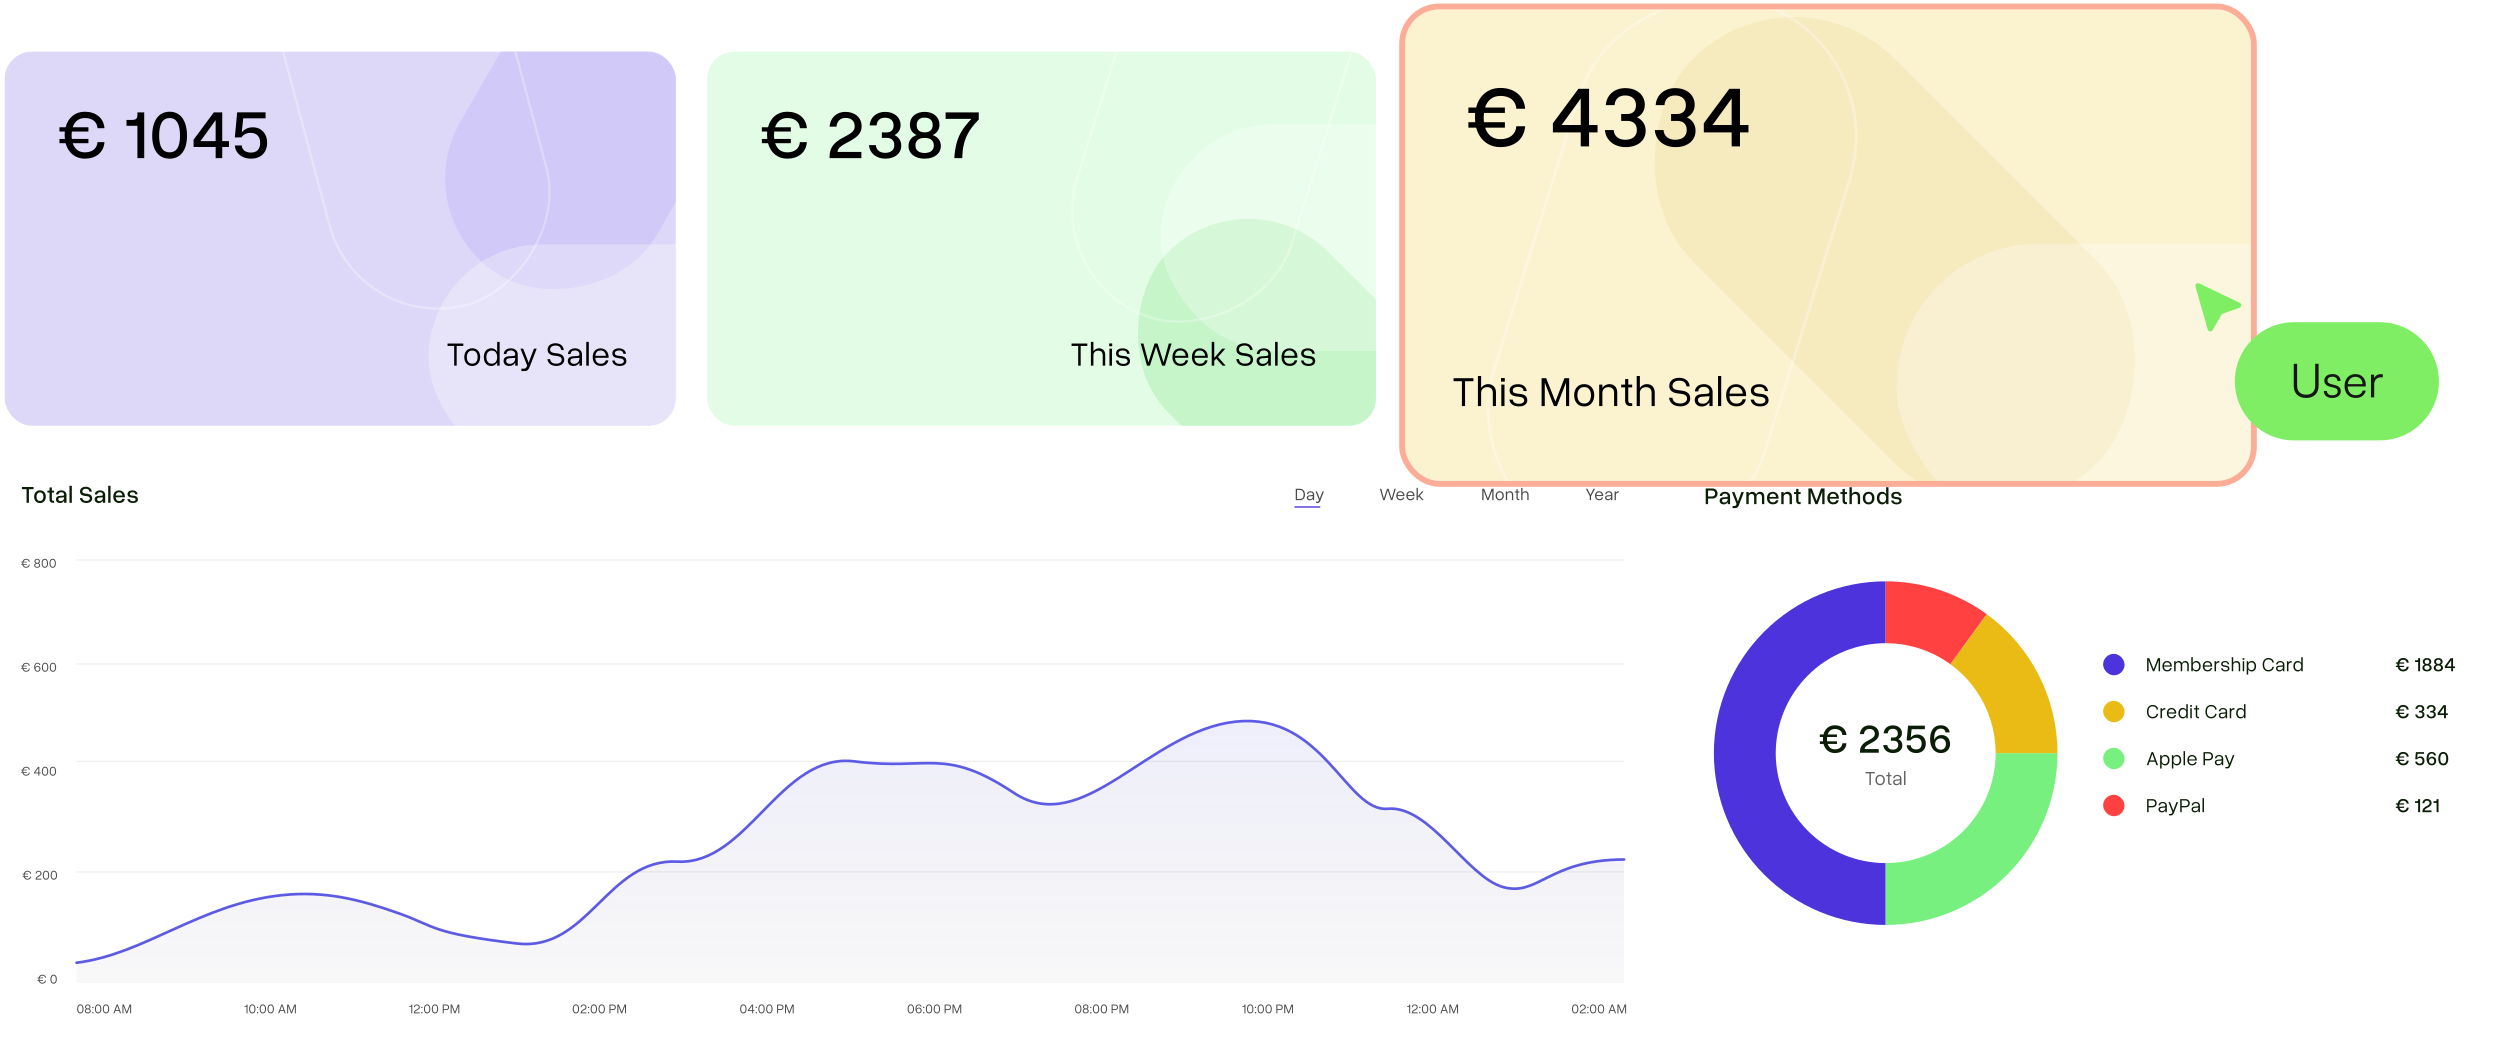 <svg width="532" height="223" viewBox="0 0 532 223" fill="none" xmlns="http://www.w3.org/2000/svg">
<g clip-path="url(#clip0_2942_4839)">
<rect x="1" y="11" width="142.801" height="79.602" rx="5.789" fill="#DDD8F8"/>
<rect x="175.934" y="-12.645" width="96.487" height="48.244" rx="24.122" transform="rotate(120 175.934 -12.645)" fill="#D1C9F7"/>
<rect x="91.215" y="52.008" width="96.487" height="48.244" rx="24.122" fill="white" fill-opacity="0.3"/>
<rect x="76.317" y="71.037" width="96.005" height="47.761" rx="23.881" transform="rotate(-105 76.317 71.037)" stroke="white" stroke-opacity="0.3" stroke-width="0.482"/>
<path d="M98.593 73.11V73.619H97.179V77.816H96.649V73.619H95.236V73.11H98.593ZM98.794 75.993C98.794 74.862 99.479 74.113 100.497 74.113C101.508 74.113 102.186 74.862 102.186 75.993C102.186 77.131 101.508 77.887 100.497 77.887C99.479 77.887 98.794 77.131 98.794 75.993ZM101.635 75.993C101.635 75.117 101.218 74.608 100.497 74.608C99.769 74.608 99.345 75.117 99.345 75.993C99.345 76.876 99.769 77.392 100.497 77.392C101.218 77.392 101.635 76.876 101.635 75.993ZM106.324 72.749V77.816H105.794V77.117C105.532 77.597 105.094 77.887 104.543 77.887C103.589 77.887 102.953 77.131 102.953 75.993C102.953 74.862 103.589 74.113 104.543 74.113C105.094 74.113 105.532 74.396 105.794 74.877V72.749H106.324ZM103.504 75.993C103.504 76.876 103.928 77.392 104.649 77.392C105.377 77.392 105.794 76.876 105.794 75.993C105.794 75.117 105.377 74.608 104.649 74.608C103.928 74.608 103.504 75.117 103.504 75.993ZM110.178 75.414V77.816H109.641V77.173C109.373 77.612 108.906 77.894 108.355 77.894C107.656 77.894 107.161 77.449 107.161 76.813C107.161 76.226 107.542 75.866 108.2 75.823L109.217 75.746C109.528 75.732 109.641 75.626 109.641 75.385V75.371C109.641 74.919 109.246 74.573 108.73 74.573C108.129 74.573 107.804 74.827 107.747 75.343H107.189C107.239 74.601 107.839 74.12 108.723 74.12C109.564 74.12 110.178 74.672 110.178 75.414ZM107.705 76.799C107.705 77.18 108.016 77.428 108.511 77.428C109.161 77.428 109.641 76.933 109.641 76.269V76.156L108.383 76.24C107.931 76.276 107.705 76.46 107.705 76.799ZM110.952 78.452H111.454C111.8 78.452 111.977 78.332 112.097 77.986L112.182 77.781L110.754 74.198H111.334L112.493 77.18L113.623 74.198H114.21L112.726 78.043C112.464 78.707 112.168 78.968 111.645 78.968H110.952V78.452ZM118.535 75.753L117.941 75.682C117.029 75.576 116.528 75.145 116.528 74.417C116.528 73.576 117.178 73.046 118.224 73.046C119.227 73.046 119.892 73.597 119.976 74.495H119.432C119.326 73.845 118.952 73.534 118.217 73.534C117.524 73.534 117.065 73.873 117.065 74.396C117.065 74.82 117.383 75.046 118.012 75.131L118.591 75.202C119.581 75.322 120.068 75.76 120.068 76.537C120.068 77.35 119.397 77.873 118.386 77.873C117.277 77.873 116.591 77.3 116.492 76.417H117.051C117.164 77.081 117.595 77.385 118.393 77.385C119.072 77.385 119.531 77.06 119.531 76.544C119.531 76.099 119.199 75.831 118.535 75.753ZM123.845 75.414V77.816H123.308V77.173C123.04 77.612 122.573 77.894 122.022 77.894C121.322 77.894 120.828 77.449 120.828 76.813C120.828 76.226 121.209 75.866 121.867 75.823L122.884 75.746C123.195 75.732 123.308 75.626 123.308 75.385V75.371C123.308 74.919 122.912 74.573 122.397 74.573C121.796 74.573 121.471 74.827 121.414 75.343H120.856C120.905 74.601 121.506 74.12 122.39 74.12C123.231 74.12 123.845 74.672 123.845 75.414ZM121.372 76.799C121.372 77.18 121.683 77.428 122.178 77.428C122.828 77.428 123.308 76.933 123.308 76.269V76.156L122.05 76.24C121.598 76.276 121.372 76.46 121.372 76.799ZM124.76 72.749H125.297V77.816H124.76V72.749ZM126.128 75.993C126.128 74.841 126.785 74.127 127.817 74.127C128.799 74.127 129.506 74.884 129.506 75.922V76.141H126.679C126.728 76.961 127.131 77.4 127.859 77.4C128.453 77.4 128.813 77.117 128.898 76.672H129.463C129.301 77.442 128.771 77.873 127.859 77.873C126.799 77.873 126.128 77.152 126.128 75.993ZM127.817 74.587C127.152 74.587 126.764 74.968 126.693 75.71H128.933C128.877 75.025 128.439 74.587 127.817 74.587ZM132.039 76.276L131.452 76.198C130.71 76.106 130.308 75.802 130.308 75.188C130.308 74.53 130.845 74.127 131.728 74.127C132.569 74.127 133.127 74.566 133.198 75.286H132.668C132.583 74.799 132.286 74.573 131.721 74.573C131.191 74.573 130.838 74.806 130.838 75.159C130.838 75.505 131.071 75.647 131.53 75.703L132.124 75.774C132.915 75.866 133.29 76.212 133.29 76.862C133.29 77.484 132.732 77.88 131.891 77.88C130.937 77.88 130.357 77.421 130.272 76.728H130.831C130.915 77.216 131.255 77.435 131.891 77.435C132.414 77.435 132.76 77.216 132.76 76.869C132.76 76.53 132.527 76.332 132.039 76.276Z" fill="black"/>
<path d="M13.761 28.756C13.761 28.493 13.776 28.23 13.79 27.996H12.651V27.076H13.966C14.477 25.046 15.981 23.775 18.055 23.775C20.377 23.775 22.071 25.09 22.232 27.281H20.742C20.684 25.952 19.647 25.119 18.07 25.119C16.77 25.119 15.879 25.82 15.47 27.076H18.814V27.996H15.28C15.251 28.23 15.236 28.493 15.236 28.756C15.236 29.033 15.251 29.311 15.295 29.559H18.814V30.479H15.485C15.893 31.735 16.784 32.422 18.07 32.422C19.618 32.422 20.669 31.589 20.742 30.245H22.232C22.071 32.48 20.363 33.765 18.055 33.765C16.01 33.765 14.506 32.509 13.966 30.479H12.651V29.559H13.805C13.776 29.311 13.761 29.033 13.761 28.756ZM29.242 23.922H30.688V33.648H29.242V26.77H26.92V25.528H28.059C28.833 25.528 29.242 25.294 29.242 24.52V23.922ZM32.389 28.902C32.389 25.674 33.776 23.775 36.099 23.775C38.421 23.775 39.794 25.674 39.794 28.902C39.794 31.969 38.421 33.765 36.099 33.765C33.762 33.765 32.389 31.969 32.389 28.902ZM38.304 28.902C38.304 26.375 37.574 25.119 36.099 25.119C34.609 25.119 33.864 26.375 33.864 28.902C33.864 31.253 34.609 32.422 36.099 32.422C37.574 32.422 38.304 31.253 38.304 28.902ZM47.293 31.282V33.648H45.891V31.282H41.188V29.734L45.497 23.922H47.293V30.026H48.724V31.282H47.293ZM45.891 30.026V25.557L42.663 30.026H45.891ZM55.362 30.392C55.362 29.077 54.632 28.274 53.332 28.274C52.441 28.274 51.769 28.639 51.389 29.238H49.973L50.469 23.907H56.516V25.177H51.755L51.448 28.172C51.974 27.5 52.777 27.091 53.785 27.091C55.639 27.091 56.852 28.449 56.852 30.377C56.852 32.465 55.479 33.765 53.434 33.765C51.477 33.765 50.09 32.626 49.973 30.961H51.448C51.506 31.896 52.251 32.465 53.39 32.465C54.646 32.465 55.362 31.764 55.362 30.392Z" fill="black"/>
</g>
<g clip-path="url(#clip1_2942_4839)">
<rect x="150.471" y="11" width="142.319" height="79.602" rx="5.789" fill="#E3FCE5"/>
<rect x="265.631" y="36.566" width="96.487" height="48.244" rx="24.122" transform="rotate(45 265.631 36.566)" fill="#C5F5C9"/>
<rect x="246.957" y="26.438" width="96.487" height="48.244" rx="24.122" fill="white" fill-opacity="0.3"/>
<rect x="222.173" y="60.509" width="96.005" height="47.761" rx="23.881" transform="rotate(-72.702 222.173 60.509)" stroke="white" stroke-opacity="0.3" stroke-width="0.482"/>
<path d="M231.382 73.11V73.619H229.969V77.816H229.439V73.619H228.026V73.11H231.382ZM234.658 75.626C234.658 74.919 234.276 74.622 233.683 74.622C233.11 74.622 232.679 75.018 232.679 75.576V77.816H232.142V72.749H232.679V74.756C232.941 74.347 233.407 74.113 233.838 74.113C234.623 74.113 235.188 74.608 235.188 75.513V77.816H234.658V75.626ZM236.039 73.096H236.675V73.689H236.039V73.096ZM236.089 74.198H236.626V77.816H236.089V74.198ZM239.223 76.276L238.636 76.198C237.894 76.106 237.491 75.802 237.491 75.188C237.491 74.53 238.029 74.127 238.912 74.127C239.753 74.127 240.311 74.566 240.382 75.286H239.852C239.767 74.799 239.47 74.573 238.905 74.573C238.375 74.573 238.021 74.806 238.021 75.159C238.021 75.505 238.255 75.647 238.714 75.703L239.308 75.774C240.099 75.866 240.474 76.212 240.474 76.862C240.474 77.484 239.915 77.88 239.074 77.88C238.12 77.88 237.541 77.421 237.456 76.728H238.014C238.099 77.216 238.438 77.435 239.074 77.435C239.597 77.435 239.944 77.216 239.944 76.869C239.944 76.53 239.71 76.332 239.223 76.276ZM242.742 73.11H243.321L244.381 77.145L245.696 73.11H246.325L247.611 77.145L248.721 73.11H249.3L247.908 77.816H247.3L246.007 73.767L244.699 77.816H244.078L242.742 73.11ZM249.494 75.993C249.494 74.841 250.151 74.127 251.183 74.127C252.166 74.127 252.872 74.884 252.872 75.922V76.141H250.045C250.095 76.961 250.498 77.4 251.226 77.4C251.819 77.4 252.18 77.117 252.264 76.672H252.83C252.667 77.442 252.137 77.873 251.226 77.873C250.166 77.873 249.494 77.152 249.494 75.993ZM251.183 74.587C250.519 74.587 250.13 74.968 250.06 75.71H252.3C252.243 75.025 251.805 74.587 251.183 74.587ZM253.639 75.993C253.639 74.841 254.296 74.127 255.328 74.127C256.31 74.127 257.017 74.884 257.017 75.922V76.141H254.19C254.24 76.961 254.642 77.4 255.37 77.4C255.964 77.4 256.324 77.117 256.409 76.672H256.974C256.812 77.442 256.282 77.873 255.37 77.873C254.31 77.873 253.639 77.152 253.639 75.993ZM255.328 74.587C254.664 74.587 254.275 74.968 254.204 75.71H256.444C256.388 75.025 255.95 74.587 255.328 74.587ZM260.073 74.198H260.744L259.197 75.972L260.815 77.816H260.158L258.815 76.311L258.391 76.799V77.816H257.854V72.749H258.391V76.17L260.073 74.198ZM265.119 75.753L264.525 75.682C263.613 75.576 263.112 75.145 263.112 74.417C263.112 73.576 263.762 73.046 264.808 73.046C265.811 73.046 266.475 73.597 266.56 74.495H266.016C265.91 73.845 265.536 73.534 264.801 73.534C264.108 73.534 263.649 73.873 263.649 74.396C263.649 74.82 263.967 75.046 264.596 75.131L265.175 75.202C266.165 75.322 266.652 75.76 266.652 76.537C266.652 77.35 265.981 77.873 264.97 77.873C263.861 77.873 263.175 77.3 263.076 76.417H263.635C263.748 77.081 264.179 77.385 264.977 77.385C265.656 77.385 266.115 77.06 266.115 76.544C266.115 76.099 265.783 75.831 265.119 75.753ZM270.429 75.414V77.816H269.892V77.173C269.624 77.612 269.157 77.894 268.606 77.894C267.906 77.894 267.412 77.449 267.412 76.813C267.412 76.226 267.793 75.866 268.451 75.823L269.468 75.746C269.779 75.732 269.892 75.626 269.892 75.385V75.371C269.892 74.919 269.496 74.573 268.981 74.573C268.38 74.573 268.055 74.827 267.998 75.343H267.44C267.489 74.601 268.09 74.12 268.974 74.12C269.814 74.12 270.429 74.672 270.429 75.414ZM267.956 76.799C267.956 77.18 268.267 77.428 268.762 77.428C269.412 77.428 269.892 76.933 269.892 76.269V76.156L268.634 76.24C268.182 76.276 267.956 76.46 267.956 76.799ZM271.344 72.749H271.881V77.816H271.344V72.749ZM272.712 75.993C272.712 74.841 273.369 74.127 274.401 74.127C275.383 74.127 276.09 74.884 276.09 75.922V76.141H273.263C273.312 76.961 273.715 77.4 274.443 77.4C275.037 77.4 275.397 77.117 275.482 76.672H276.047C275.885 77.442 275.355 77.873 274.443 77.873C273.383 77.873 272.712 77.152 272.712 75.993ZM274.401 74.587C273.736 74.587 273.348 74.968 273.277 75.71H275.517C275.461 75.025 275.023 74.587 274.401 74.587ZM278.623 76.276L278.036 76.198C277.294 76.106 276.892 75.802 276.892 75.188C276.892 74.53 277.429 74.127 278.312 74.127C279.153 74.127 279.711 74.566 279.782 75.286H279.252C279.167 74.799 278.87 74.573 278.305 74.573C277.775 74.573 277.422 74.806 277.422 75.159C277.422 75.505 277.655 75.647 278.114 75.703L278.708 75.774C279.499 75.866 279.874 76.212 279.874 76.862C279.874 77.484 279.316 77.88 278.475 77.88C277.521 77.88 276.941 77.421 276.856 76.728H277.415C277.499 77.216 277.839 77.435 278.475 77.435C278.998 77.435 279.344 77.216 279.344 76.869C279.344 76.53 279.111 76.332 278.623 76.276Z" fill="black"/>
<path d="M163.232 28.756C163.232 28.493 163.246 28.23 163.261 27.996H162.122V27.076H163.436C163.947 25.046 165.452 23.775 167.526 23.775C169.848 23.775 171.542 25.09 171.703 27.281H170.213C170.155 25.952 169.118 25.119 167.54 25.119C166.24 25.119 165.35 25.82 164.941 27.076H168.285V27.996H164.751C164.722 28.23 164.707 28.493 164.707 28.756C164.707 29.033 164.722 29.311 164.765 29.559H168.285V30.479H164.955C165.364 31.735 166.255 32.422 167.54 32.422C169.088 32.422 170.14 31.589 170.213 30.245H171.703C171.542 32.48 169.833 33.765 167.526 33.765C165.481 33.765 163.977 32.509 163.436 30.479H162.122V29.559H163.276C163.246 29.311 163.232 29.033 163.232 28.756ZM178.231 32.334H183.299V33.648H176.536V33.342C176.536 30.859 178.216 29.91 179.676 29.136C180.845 28.522 181.882 28.011 181.882 26.901C181.882 25.747 181.152 25.09 179.925 25.09C178.815 25.09 178.07 25.82 178.012 26.959H176.536C176.653 25.09 178.026 23.805 179.866 23.805C181.969 23.805 183.357 25.032 183.357 26.901C183.357 28.522 182.086 29.355 180.816 30.056C179.53 30.757 178.231 31.312 178.231 32.334ZM187.658 29.34V28.172H188.695C189.63 28.172 190.155 27.631 190.155 26.697C190.155 25.66 189.469 25.046 188.315 25.046C187.264 25.046 186.592 25.674 186.548 26.682H185.058C185.175 24.973 186.504 23.805 188.344 23.805C190.301 23.805 191.645 24.944 191.645 26.623C191.645 27.587 191.163 28.332 190.345 28.741C191.251 29.165 191.791 29.968 191.791 31.005C191.791 32.67 190.433 33.765 188.403 33.765C186.46 33.765 185.044 32.597 184.912 30.888H186.387C186.46 31.896 187.205 32.524 188.344 32.524C189.571 32.524 190.301 31.925 190.301 30.873C190.301 29.895 189.717 29.34 188.695 29.34H187.658ZM198.473 28.741C199.583 29.121 200.211 29.953 200.211 31.063C200.211 32.699 198.823 33.765 196.764 33.765C194.704 33.765 193.332 32.699 193.332 31.063C193.332 29.953 193.945 29.121 195.055 28.741C194.135 28.332 193.624 27.544 193.624 26.521C193.624 24.9 194.88 23.805 196.764 23.805C198.648 23.805 199.918 24.9 199.918 26.521C199.918 27.544 199.407 28.332 198.473 28.741ZM196.837 28.157C197.874 28.157 198.473 27.602 198.473 26.623C198.473 25.601 197.845 25.032 196.764 25.032C195.683 25.032 195.07 25.601 195.07 26.623C195.07 27.602 195.654 28.157 196.691 28.157H196.837ZM196.837 29.355H196.691C195.493 29.355 194.807 29.939 194.807 30.961C194.807 31.969 195.522 32.553 196.764 32.553C197.991 32.553 198.721 31.969 198.721 30.961C198.721 29.939 198.034 29.355 196.837 29.355ZM204.76 33.648H203.08C203.358 28.989 204.935 27.266 206.717 25.294H201.225V23.922H208.28V25.44C206.162 27.573 204.847 29.647 204.76 33.648Z" fill="black"/>
</g>
<rect x="0.77" y="97.981" width="350" height="124.713" rx="3.448" fill="white"/>
<path d="M16.413 214.721C16.413 214.101 16.671 213.736 17.1 213.736C17.527 213.736 17.779 214.101 17.779 214.721C17.779 215.31 17.527 215.655 17.1 215.655C16.668 215.655 16.413 215.31 16.413 214.721ZM17.56 214.721C17.56 214.199 17.409 213.935 17.1 213.935C16.789 213.935 16.631 214.199 16.631 214.721C16.631 215.209 16.789 215.453 17.1 215.453C17.409 215.453 17.56 215.209 17.56 214.721ZM18.987 214.69C19.198 214.76 19.321 214.923 19.321 215.139C19.321 215.45 19.069 215.655 18.684 215.655C18.302 215.655 18.047 215.45 18.047 215.139C18.047 214.923 18.173 214.76 18.384 214.69C18.207 214.614 18.106 214.46 18.106 214.261C18.106 213.949 18.336 213.741 18.684 213.741C19.035 213.741 19.265 213.949 19.265 214.261C19.265 214.463 19.164 214.614 18.987 214.69ZM18.701 214.6C18.923 214.6 19.052 214.479 19.052 214.272C19.052 214.056 18.917 213.929 18.684 213.929C18.454 213.929 18.322 214.056 18.322 214.272C18.322 214.479 18.448 214.6 18.67 214.6H18.701ZM18.701 214.788H18.67C18.415 214.788 18.266 214.912 18.266 215.128C18.266 215.344 18.42 215.467 18.684 215.467C18.948 215.467 19.105 215.344 19.105 215.128C19.105 214.912 18.956 214.788 18.701 214.788ZM19.637 214.244H19.889V214.505H19.637V214.244ZM19.637 215.369H19.889V215.633H19.637V215.369ZM20.199 214.721C20.199 214.101 20.457 213.736 20.887 213.736C21.313 213.736 21.566 214.101 21.566 214.721C21.566 215.31 21.313 215.655 20.887 215.655C20.455 215.655 20.199 215.31 20.199 214.721ZM21.347 214.721C21.347 214.199 21.196 213.935 20.887 213.935C20.575 213.935 20.418 214.199 20.418 214.721C20.418 215.209 20.575 215.453 20.887 215.453C21.196 215.453 21.347 215.209 21.347 214.721ZM21.87 214.721C21.87 214.101 22.129 213.736 22.558 213.736C22.985 213.736 23.237 214.101 23.237 214.721C23.237 215.31 22.985 215.655 22.558 215.655C22.126 215.655 21.87 215.31 21.87 214.721ZM23.018 214.721C23.018 214.199 22.867 213.935 22.558 213.935C22.246 213.935 22.089 214.199 22.089 214.721C22.089 215.209 22.246 215.453 22.558 215.453C22.867 215.453 23.018 215.209 23.018 214.721ZM25.757 215.633H25.527L25.347 215.133H24.55L24.373 215.633H24.14L24.831 213.764H25.069L25.757 215.633ZM24.943 214.016L24.615 214.948H25.28L24.943 214.016ZM27.08 215.633H26.881L26.269 214.059V215.633H26.056V213.764H26.362L26.982 215.335L27.588 213.764H27.905V215.633H27.695V214.059L27.08 215.633Z" fill="#4A4A4A"/>
<path d="M8.188 208.369C8.188 208.307 8.194 208.248 8.199 208.192H7.969V208.035H8.23C8.331 207.65 8.615 207.412 8.999 207.412C9.44 207.412 9.759 207.667 9.79 208.065H9.571C9.557 207.785 9.336 207.611 9.002 207.611C8.724 207.611 8.533 207.762 8.452 208.035H9.142V208.192H8.418C8.41 208.248 8.407 208.307 8.407 208.369C8.407 208.433 8.412 208.492 8.418 208.551H9.142V208.708H8.452C8.533 208.98 8.727 209.129 9.002 209.129C9.333 209.129 9.552 208.955 9.571 208.674H9.79C9.754 209.081 9.437 209.331 8.999 209.331C8.617 209.331 8.334 209.093 8.23 208.708H7.969V208.551H8.199C8.194 208.492 8.188 208.43 8.188 208.369ZM10.725 208.397C10.725 207.776 10.983 207.412 11.412 207.412C11.839 207.412 12.091 207.776 12.091 208.397C12.091 208.986 11.839 209.331 11.412 209.331C10.98 209.331 10.725 208.986 10.725 208.397ZM11.872 208.397C11.872 207.875 11.721 207.611 11.412 207.611C11.101 207.611 10.944 207.875 10.944 208.397C10.944 208.885 11.101 209.129 11.412 209.129C11.721 209.129 11.872 208.885 11.872 208.397Z" fill="#4A4A4A"/>
<path d="M5.028 186.244C5.028 186.182 5.033 186.123 5.039 186.067H4.809V185.91H5.07C5.171 185.525 5.454 185.287 5.839 185.287C6.279 185.287 6.599 185.542 6.63 185.94H6.411C6.397 185.66 6.176 185.486 5.842 185.486C5.564 185.486 5.373 185.637 5.292 185.91H5.982V186.067H5.258C5.25 186.123 5.247 186.182 5.247 186.244C5.247 186.308 5.252 186.367 5.258 186.426H5.982V186.583H5.292C5.373 186.855 5.567 187.004 5.842 187.004C6.173 187.004 6.392 186.83 6.411 186.549H6.63C6.594 186.956 6.277 187.206 5.839 187.206C5.457 187.206 5.174 186.968 5.07 186.583H4.809V186.426H5.039C5.033 186.367 5.028 186.305 5.028 186.244ZM7.803 186.987H8.825V187.184H7.565V187.133C7.565 186.69 7.89 186.51 8.179 186.359C8.409 186.232 8.617 186.12 8.617 185.882C8.617 185.632 8.46 185.486 8.193 185.486C7.955 185.486 7.795 185.64 7.783 185.882H7.565C7.59 185.531 7.842 185.292 8.188 185.292C8.578 185.292 8.836 185.528 8.836 185.882C8.836 186.193 8.586 186.361 8.333 186.502C8.072 186.648 7.803 186.768 7.803 186.987ZM9.104 186.272C9.104 185.651 9.362 185.287 9.791 185.287C10.218 185.287 10.47 185.651 10.47 186.272C10.47 186.861 10.218 187.206 9.791 187.206C9.359 187.206 9.104 186.861 9.104 186.272ZM10.251 186.272C10.251 185.75 10.1 185.486 9.791 185.486C9.48 185.486 9.323 185.75 9.323 186.272C9.323 186.76 9.48 187.004 9.791 187.004C10.1 187.004 10.251 186.76 10.251 186.272ZM10.775 186.272C10.775 185.651 11.033 185.287 11.462 185.287C11.889 185.287 12.141 185.651 12.141 186.272C12.141 186.861 11.889 187.206 11.462 187.206C11.03 187.206 10.775 186.861 10.775 186.272ZM11.922 186.272C11.922 185.75 11.771 185.486 11.462 185.486C11.151 185.486 10.994 185.75 10.994 186.272C10.994 186.76 11.151 187.004 11.462 187.004C11.771 187.004 11.922 186.76 11.922 186.272Z" fill="#4A4A4A"/>
<path d="M4.739 164.115C4.739 164.053 4.744 163.994 4.75 163.938H4.52V163.781H4.781C4.882 163.396 5.165 163.158 5.55 163.158C5.99 163.158 6.31 163.413 6.341 163.812H6.122C6.108 163.531 5.887 163.357 5.553 163.357C5.275 163.357 5.084 163.508 5.003 163.781H5.693V163.938H4.969C4.96 163.994 4.958 164.053 4.958 164.115C4.958 164.179 4.963 164.238 4.969 164.297H5.693V164.454H5.003C5.084 164.726 5.278 164.875 5.553 164.875C5.884 164.875 6.103 164.701 6.122 164.42H6.341C6.305 164.827 5.988 165.077 5.55 165.077C5.168 165.077 4.885 164.839 4.781 164.454H4.52V164.297H4.75C4.744 164.238 4.739 164.176 4.739 164.115ZM8.367 164.58V165.055H8.159V164.58H7.247V164.35L8.106 163.186H8.367V164.392H8.651V164.58H8.367ZM8.159 164.392V163.433L7.466 164.392H8.159ZM8.899 164.143C8.899 163.522 9.157 163.158 9.586 163.158C10.013 163.158 10.265 163.522 10.265 164.143C10.265 164.732 10.013 165.077 9.586 165.077C9.154 165.077 8.899 164.732 8.899 164.143ZM10.047 164.143C10.047 163.621 9.895 163.357 9.586 163.357C9.275 163.357 9.118 163.621 9.118 164.143C9.118 164.631 9.275 164.875 9.586 164.875C9.895 164.875 10.047 164.631 10.047 164.143ZM10.57 164.143C10.57 163.522 10.828 163.158 11.257 163.158C11.684 163.158 11.937 163.522 11.937 164.143C11.937 164.732 11.684 165.077 11.257 165.077C10.825 165.077 10.57 164.732 10.57 164.143ZM11.718 164.143C11.718 163.621 11.566 163.357 11.257 163.357C10.946 163.357 10.789 163.621 10.789 164.143C10.789 164.631 10.946 164.875 11.257 164.875C11.566 164.875 11.718 164.631 11.718 164.143Z" fill="#4A4A4A"/>
<path d="M4.739 141.99C4.739 141.928 4.744 141.869 4.75 141.813H4.52V141.656H4.781C4.882 141.271 5.165 141.033 5.55 141.033C5.99 141.033 6.31 141.288 6.341 141.687H6.122C6.108 141.406 5.887 141.232 5.553 141.232C5.275 141.232 5.084 141.383 5.003 141.656H5.693V141.813H4.969C4.96 141.869 4.958 141.928 4.958 141.99C4.958 142.054 4.963 142.113 4.969 142.172H5.693V142.329H5.003C5.084 142.601 5.278 142.75 5.553 142.75C5.884 142.75 6.103 142.576 6.122 142.295H6.341C6.305 142.702 5.988 142.952 5.55 142.952C5.168 142.952 4.885 142.714 4.781 142.329H4.52V142.172H4.75C4.744 142.113 4.739 142.051 4.739 141.99ZM7.275 141.987C7.275 141.386 7.542 141.033 7.994 141.033C8.305 141.033 8.533 141.215 8.586 141.51H8.367C8.331 141.322 8.202 141.218 7.994 141.218C7.663 141.218 7.494 141.47 7.494 141.97C7.494 142.001 7.497 142.032 7.5 142.06C7.587 141.841 7.792 141.706 8.03 141.706C8.367 141.706 8.608 141.967 8.608 142.326C8.608 142.691 8.359 142.952 8.005 142.952C7.559 142.952 7.275 142.579 7.275 141.987ZM7.559 142.329C7.559 142.576 7.747 142.764 7.994 142.764C8.232 142.764 8.39 142.59 8.39 142.329C8.39 142.068 8.232 141.894 7.994 141.894C7.736 141.894 7.559 142.071 7.559 142.329ZM8.913 142.018C8.913 141.397 9.171 141.033 9.6 141.033C10.027 141.033 10.28 141.397 10.28 142.018C10.28 142.607 10.027 142.952 9.6 142.952C9.168 142.952 8.913 142.607 8.913 142.018ZM10.061 142.018C10.061 141.496 9.909 141.232 9.6 141.232C9.289 141.232 9.132 141.496 9.132 142.018C9.132 142.506 9.289 142.75 9.6 142.75C9.909 142.75 10.061 142.506 10.061 142.018ZM10.584 142.018C10.584 141.397 10.842 141.033 11.271 141.033C11.698 141.033 11.95 141.397 11.95 142.018C11.95 142.607 11.698 142.952 11.271 142.952C10.839 142.952 10.584 142.607 10.584 142.018ZM11.732 142.018C11.732 141.496 11.58 141.232 11.271 141.232C10.96 141.232 10.803 141.496 10.803 142.018C10.803 142.506 10.96 142.75 11.271 142.75C11.58 142.75 11.732 142.506 11.732 142.018Z" fill="#4A4A4A"/>
<path d="M4.739 119.861C4.739 119.799 4.744 119.74 4.75 119.684H4.52V119.527H4.781C4.882 119.142 5.165 118.904 5.55 118.904C5.99 118.904 6.31 119.159 6.341 119.558H6.122C6.108 119.277 5.887 119.103 5.553 119.103C5.275 119.103 5.084 119.255 5.003 119.527H5.693V119.684H4.969C4.96 119.74 4.958 119.799 4.958 119.861C4.958 119.925 4.963 119.984 4.969 120.043H5.693V120.2H5.003C5.084 120.472 5.278 120.621 5.553 120.621C5.884 120.621 6.103 120.447 6.122 120.167H6.341C6.305 120.573 5.988 120.823 5.55 120.823C5.168 120.823 4.885 120.585 4.781 120.2H4.52V120.043H4.75C4.744 119.984 4.739 119.922 4.739 119.861ZM8.216 119.858C8.426 119.928 8.55 120.091 8.55 120.307C8.55 120.618 8.297 120.823 7.912 120.823C7.531 120.823 7.275 120.618 7.275 120.307C7.275 120.091 7.402 119.928 7.612 119.858C7.435 119.782 7.334 119.628 7.334 119.429C7.334 119.117 7.565 118.909 7.912 118.909C8.263 118.909 8.493 119.117 8.493 119.429C8.493 119.631 8.392 119.782 8.216 119.858ZM7.929 119.768C8.151 119.768 8.28 119.647 8.28 119.44C8.28 119.224 8.145 119.097 7.912 119.097C7.682 119.097 7.55 119.224 7.55 119.44C7.55 119.647 7.677 119.768 7.898 119.768H7.929ZM7.929 119.956H7.898C7.643 119.956 7.494 120.08 7.494 120.296C7.494 120.512 7.649 120.635 7.912 120.635C8.176 120.635 8.333 120.512 8.333 120.296C8.333 120.08 8.185 119.956 7.929 119.956ZM8.857 119.889C8.857 119.269 9.115 118.904 9.544 118.904C9.971 118.904 10.223 119.269 10.223 119.889C10.223 120.478 9.971 120.823 9.544 120.823C9.112 120.823 8.857 120.478 8.857 119.889ZM10.005 119.889C10.005 119.367 9.853 119.103 9.544 119.103C9.233 119.103 9.076 119.367 9.076 119.889C9.076 120.377 9.233 120.621 9.544 120.621C9.853 120.621 10.005 120.377 10.005 119.889ZM10.528 119.889C10.528 119.269 10.786 118.904 11.215 118.904C11.642 118.904 11.894 119.269 11.894 119.889C11.894 120.478 11.642 120.823 11.215 120.823C10.783 120.823 10.528 120.478 10.528 119.889ZM11.675 119.889C11.675 119.367 11.524 119.103 11.215 119.103C10.904 119.103 10.747 119.367 10.747 119.889C10.747 120.377 10.904 120.621 11.215 120.621C11.524 120.621 11.675 120.377 11.675 119.889Z" fill="#4A4A4A"/>
<path d="M52.464 213.764H52.675V215.633H52.464V214.252H52.015V214.073H52.237C52.386 214.073 52.464 214.028 52.464 213.879V213.764ZM53.007 214.721C53.007 214.101 53.265 213.736 53.695 213.736C54.121 213.736 54.374 214.101 54.374 214.721C54.374 215.31 54.121 215.655 53.695 215.655C53.263 215.655 53.007 215.31 53.007 214.721ZM54.155 214.721C54.155 214.199 54.004 213.935 53.695 213.935C53.383 213.935 53.226 214.199 53.226 214.721C53.226 215.209 53.383 215.453 53.695 215.453C54.004 215.453 54.155 215.209 54.155 214.721ZM54.687 214.244H54.939V214.505H54.687V214.244ZM54.687 215.369H54.939V215.633H54.687V215.369ZM55.249 214.721C55.249 214.101 55.508 213.736 55.937 213.736C56.363 213.736 56.616 214.101 56.616 214.721C56.616 215.31 56.363 215.655 55.937 215.655C55.505 215.655 55.249 215.31 55.249 214.721ZM56.397 214.721C56.397 214.199 56.245 213.935 55.937 213.935C55.625 213.935 55.468 214.199 55.468 214.721C55.468 215.209 55.625 215.453 55.937 215.453C56.245 215.453 56.397 215.209 56.397 214.721ZM56.92 214.721C56.92 214.101 57.178 213.736 57.608 213.736C58.034 213.736 58.287 214.101 58.287 214.721C58.287 215.31 58.034 215.655 57.608 215.655C57.176 215.655 56.92 215.31 56.92 214.721ZM58.068 214.721C58.068 214.199 57.917 213.935 57.608 213.935C57.296 213.935 57.139 214.199 57.139 214.721C57.139 215.209 57.296 215.453 57.608 215.453C57.917 215.453 58.068 215.209 58.068 214.721ZM60.807 215.633H60.577L60.397 215.133H59.6L59.423 215.633H59.191L59.881 213.764H60.119L60.807 215.633ZM59.993 214.016L59.665 214.948H60.33L59.993 214.016ZM62.13 215.633H61.931L61.319 214.059V215.633H61.106V213.764H61.411L62.032 215.335L62.638 213.764H62.955V215.633H62.745V214.059L62.13 215.633Z" fill="#4A4A4A"/>
<path d="M87.521 213.764H87.731V215.633H87.521V214.252H87.072V214.073H87.294C87.442 214.073 87.521 214.028 87.521 213.879V213.764ZM88.302 215.436H89.324V215.633H88.064V215.582C88.064 215.139 88.389 214.959 88.678 214.808C88.909 214.682 89.116 214.569 89.116 214.331C89.116 214.081 88.959 213.935 88.692 213.935C88.454 213.935 88.294 214.089 88.283 214.331H88.064C88.089 213.98 88.342 213.741 88.687 213.741C89.077 213.741 89.335 213.977 89.335 214.331C89.335 214.642 89.085 214.811 88.833 214.951C88.572 215.097 88.302 215.217 88.302 215.436ZM89.648 214.244H89.9V214.505H89.648V214.244ZM89.648 215.369H89.9V215.633H89.648V215.369ZM90.211 214.721C90.211 214.101 90.469 213.736 90.898 213.736C91.325 213.736 91.577 214.101 91.577 214.721C91.577 215.31 91.325 215.655 90.898 215.655C90.466 215.655 90.211 215.31 90.211 214.721ZM91.358 214.721C91.358 214.199 91.207 213.935 90.898 213.935C90.587 213.935 90.429 214.199 90.429 214.721C90.429 215.209 90.587 215.453 90.898 215.453C91.207 215.453 91.358 215.209 91.358 214.721ZM91.882 214.721C91.882 214.101 92.14 213.736 92.569 213.736C92.996 213.736 93.248 214.101 93.248 214.721C93.248 215.31 92.996 215.655 92.569 215.655C92.137 215.655 91.882 215.31 91.882 214.721ZM93.029 214.721C93.029 214.199 92.878 213.935 92.569 213.935C92.258 213.935 92.1 214.199 92.1 214.721C92.1 215.209 92.258 215.453 92.569 215.453C92.878 215.453 93.029 215.209 93.029 214.721ZM94.98 214.942H94.424V215.633H94.211V213.764H94.96C95.328 213.764 95.575 214 95.575 214.359C95.575 214.696 95.344 214.942 94.98 214.942ZM94.94 213.958H94.424V214.746H94.94C95.198 214.746 95.356 214.603 95.356 214.359C95.356 214.103 95.201 213.958 94.94 213.958ZM96.917 215.633H96.718L96.106 214.059V215.633H95.893V213.764H96.199L96.819 215.335L97.425 213.764H97.742V215.633H97.532V214.059L96.917 215.633Z" fill="#4A4A4A"/>
<path d="M121.87 214.721C121.87 214.101 122.128 213.736 122.557 213.736C122.984 213.736 123.236 214.101 123.236 214.721C123.236 215.31 122.984 215.655 122.557 215.655C122.125 215.655 121.87 215.31 121.87 214.721ZM123.017 214.721C123.017 214.199 122.866 213.935 122.557 213.935C122.246 213.935 122.088 214.199 122.088 214.721C122.088 215.209 122.246 215.453 122.557 215.453C122.866 215.453 123.017 215.209 123.017 214.721ZM123.779 215.436H124.801V215.633H123.541V215.582C123.541 215.139 123.866 214.959 124.155 214.808C124.385 214.682 124.593 214.569 124.593 214.331C124.593 214.081 124.436 213.935 124.169 213.935C123.931 213.935 123.771 214.089 123.759 214.331H123.541C123.566 213.98 123.818 213.741 124.164 213.741C124.554 213.741 124.812 213.977 124.812 214.331C124.812 214.642 124.562 214.811 124.31 214.951C124.049 215.097 123.779 215.217 123.779 215.436ZM125.125 214.244H125.377V214.505H125.125V214.244ZM125.125 215.369H125.377V215.633H125.125V215.369ZM125.687 214.721C125.687 214.101 125.945 213.736 126.375 213.736C126.801 213.736 127.054 214.101 127.054 214.721C127.054 215.31 126.801 215.655 126.375 215.655C125.943 215.655 125.687 215.31 125.687 214.721ZM126.835 214.721C126.835 214.199 126.683 213.935 126.375 213.935C126.063 213.935 125.906 214.199 125.906 214.721C125.906 215.209 126.063 215.453 126.375 215.453C126.683 215.453 126.835 215.209 126.835 214.721ZM127.358 214.721C127.358 214.101 127.616 213.736 128.046 213.736C128.472 213.736 128.725 214.101 128.725 214.721C128.725 215.31 128.472 215.655 128.046 215.655C127.614 215.655 127.358 215.31 127.358 214.721ZM128.506 214.721C128.506 214.199 128.355 213.935 128.046 213.935C127.734 213.935 127.577 214.199 127.577 214.721C127.577 215.209 127.734 215.453 128.046 215.453C128.355 215.453 128.506 215.209 128.506 214.721ZM130.456 214.942H129.901V215.633H129.687V213.764H130.437C130.804 213.764 131.051 214 131.051 214.359C131.051 214.696 130.821 214.942 130.456 214.942ZM130.417 213.958H129.901V214.746H130.417C130.675 214.746 130.832 214.603 130.832 214.359C130.832 214.103 130.678 213.958 130.417 213.958ZM132.394 215.633H132.195L131.583 214.059V215.633H131.37V213.764H131.675L132.296 215.335L132.902 213.764H133.219V215.633H133.008V214.059L132.394 215.633Z" fill="#4A4A4A"/>
<path d="M157.502 214.721C157.502 214.101 157.761 213.736 158.19 213.736C158.616 213.736 158.869 214.101 158.869 214.721C158.869 215.31 158.616 215.655 158.19 215.655C157.758 215.655 157.502 215.31 157.502 214.721ZM158.65 214.721C158.65 214.199 158.499 213.935 158.19 213.935C157.878 213.935 157.721 214.199 157.721 214.721C157.721 215.209 157.878 215.453 158.19 215.453C158.499 215.453 158.65 215.209 158.65 214.721ZM160.265 215.159V215.633H160.057V215.159H159.145V214.928L160.004 213.764H160.265V214.971H160.548V215.159H160.265ZM160.057 214.971V214.011L159.364 214.971H160.057ZM160.805 214.244H161.058V214.505H160.805V214.244ZM160.805 215.369H161.058V215.633H160.805V215.369ZM161.368 214.721C161.368 214.101 161.626 213.736 162.055 213.736C162.482 213.736 162.734 214.101 162.734 214.721C162.734 215.31 162.482 215.655 162.055 215.655C161.623 215.655 161.368 215.31 161.368 214.721ZM162.516 214.721C162.516 214.199 162.364 213.935 162.055 213.935C161.744 213.935 161.587 214.199 161.587 214.721C161.587 215.209 161.744 215.453 162.055 215.453C162.364 215.453 162.516 215.209 162.516 214.721ZM163.039 214.721C163.039 214.101 163.297 213.736 163.726 213.736C164.153 213.736 164.405 214.101 164.405 214.721C164.405 215.31 164.153 215.655 163.726 215.655C163.294 215.655 163.039 215.31 163.039 214.721ZM164.187 214.721C164.187 214.199 164.035 213.935 163.726 213.935C163.415 213.935 163.258 214.199 163.258 214.721C163.258 215.209 163.415 215.453 163.726 215.453C164.035 215.453 164.187 215.209 164.187 214.721ZM166.137 214.942H165.581V215.633H165.368V213.764H166.117C166.485 213.764 166.732 214 166.732 214.359C166.732 214.696 166.502 214.942 166.137 214.942ZM166.097 213.958H165.581V214.746H166.097C166.356 214.746 166.513 214.603 166.513 214.359C166.513 214.103 166.358 213.958 166.097 213.958ZM168.074 215.633H167.875L167.263 214.059V215.633H167.05V213.764H167.356L167.976 215.335L168.582 213.764H168.899V215.633H168.689V214.059L168.074 215.633Z" fill="#4A4A4A"/>
<path d="M193.133 214.721C193.133 214.101 193.391 213.736 193.821 213.736C194.247 213.736 194.5 214.101 194.5 214.721C194.5 215.31 194.247 215.655 193.821 215.655C193.389 215.655 193.133 215.31 193.133 214.721ZM194.281 214.721C194.281 214.199 194.129 213.935 193.821 213.935C193.509 213.935 193.352 214.199 193.352 214.721C193.352 215.209 193.509 215.453 193.821 215.453C194.129 215.453 194.281 215.209 194.281 214.721ZM194.804 214.69C194.804 214.089 195.071 213.736 195.523 213.736C195.834 213.736 196.061 213.918 196.115 214.213H195.896C195.859 214.025 195.73 213.921 195.523 213.921C195.192 213.921 195.023 214.174 195.023 214.673C195.023 214.704 195.026 214.735 195.029 214.763C195.116 214.544 195.321 214.409 195.559 214.409C195.896 214.409 196.137 214.67 196.137 215.029C196.137 215.394 195.887 215.655 195.534 215.655C195.088 215.655 194.804 215.282 194.804 214.69ZM195.088 215.032C195.088 215.279 195.276 215.467 195.523 215.467C195.761 215.467 195.918 215.293 195.918 215.032C195.918 214.771 195.761 214.597 195.523 214.597C195.265 214.597 195.088 214.774 195.088 215.032ZM196.45 214.244H196.703V214.505H196.45V214.244ZM196.45 215.369H196.703V215.633H196.45V215.369ZM197.013 214.721C197.013 214.101 197.271 213.736 197.7 213.736C198.127 213.736 198.379 214.101 198.379 214.721C198.379 215.31 198.127 215.655 197.7 215.655C197.268 215.655 197.013 215.31 197.013 214.721ZM198.16 214.721C198.16 214.199 198.009 213.935 197.7 213.935C197.389 213.935 197.232 214.199 197.232 214.721C197.232 215.209 197.389 215.453 197.7 215.453C198.009 215.453 198.16 215.209 198.16 214.721ZM198.684 214.721C198.684 214.101 198.942 213.736 199.371 213.736C199.798 213.736 200.05 214.101 200.05 214.721C200.05 215.31 199.798 215.655 199.371 215.655C198.939 215.655 198.684 215.31 198.684 214.721ZM199.831 214.721C199.831 214.199 199.68 213.935 199.371 213.935C199.06 213.935 198.903 214.199 198.903 214.721C198.903 215.209 199.06 215.453 199.371 215.453C199.68 215.453 199.831 215.209 199.831 214.721ZM201.782 214.942H201.226V215.633H201.013V213.764H201.762C202.13 213.764 202.377 214 202.377 214.359C202.377 214.696 202.146 214.942 201.782 214.942ZM201.742 213.958H201.226V214.746H201.742C202.001 214.746 202.158 214.603 202.158 214.359C202.158 214.103 202.003 213.958 201.742 213.958ZM203.719 215.633H203.52L202.908 214.059V215.633H202.695V213.764H203.001L203.621 215.335L204.227 213.764H204.544V215.633H204.334V214.059L203.719 215.633Z" fill="#4A4A4A"/>
<path d="M228.766 214.721C228.766 214.101 229.024 213.736 229.454 213.736C229.88 213.736 230.133 214.101 230.133 214.721C230.133 215.31 229.88 215.655 229.454 215.655C229.021 215.655 228.766 215.31 228.766 214.721ZM229.914 214.721C229.914 214.199 229.762 213.935 229.454 213.935C229.142 213.935 228.985 214.199 228.985 214.721C228.985 215.209 229.142 215.453 229.454 215.453C229.762 215.453 229.914 215.209 229.914 214.721ZM231.341 214.69C231.551 214.76 231.675 214.923 231.675 215.139C231.675 215.45 231.422 215.655 231.038 215.655C230.656 215.655 230.401 215.45 230.401 215.139C230.401 214.923 230.527 214.76 230.737 214.69C230.561 214.614 230.46 214.46 230.46 214.261C230.46 213.949 230.69 213.741 231.038 213.741C231.388 213.741 231.619 213.949 231.619 214.261C231.619 214.463 231.517 214.614 231.341 214.69ZM231.054 214.6C231.276 214.6 231.405 214.479 231.405 214.272C231.405 214.056 231.271 213.929 231.038 213.929C230.808 213.929 230.676 214.056 230.676 214.272C230.676 214.479 230.802 214.6 231.024 214.6H231.054ZM231.054 214.788H231.024C230.768 214.788 230.619 214.912 230.619 215.128C230.619 215.344 230.774 215.467 231.038 215.467C231.301 215.467 231.459 215.344 231.459 215.128C231.459 214.912 231.31 214.788 231.054 214.788ZM231.99 214.244H232.243V214.505H231.99V214.244ZM231.99 215.369H232.243V215.633H231.99V215.369ZM232.553 214.721C232.553 214.101 232.811 213.736 233.24 213.736C233.667 213.736 233.919 214.101 233.919 214.721C233.919 215.31 233.667 215.655 233.24 215.655C232.808 215.655 232.553 215.31 232.553 214.721ZM233.701 214.721C233.701 214.199 233.549 213.935 233.24 213.935C232.929 213.935 232.772 214.199 232.772 214.721C232.772 215.209 232.929 215.453 233.24 215.453C233.549 215.453 233.701 215.209 233.701 214.721ZM234.224 214.721C234.224 214.101 234.482 213.736 234.911 213.736C235.338 213.736 235.591 214.101 235.591 214.721C235.591 215.31 235.338 215.655 234.911 215.655C234.479 215.655 234.224 215.31 234.224 214.721ZM235.372 214.721C235.372 214.199 235.22 213.935 234.911 213.935C234.6 213.935 234.443 214.199 234.443 214.721C234.443 215.209 234.6 215.453 234.911 215.453C235.22 215.453 235.372 215.209 235.372 214.721ZM237.322 214.942H236.766V215.633H236.553V213.764H237.302C237.67 213.764 237.917 214 237.917 214.359C237.917 214.696 237.687 214.942 237.322 214.942ZM237.283 213.958H236.766V214.746H237.283C237.541 214.746 237.698 214.603 237.698 214.359C237.698 214.103 237.544 213.958 237.283 213.958ZM239.259 215.633H239.06L238.448 214.059V215.633H238.235V213.764H238.541L239.161 215.335L239.767 213.764H240.085V215.633H239.874V214.059L239.259 215.633Z" fill="#4A4A4A"/>
<path d="M264.82 213.764H265.03V215.633H264.82V214.252H264.371V214.073H264.592C264.741 214.073 264.82 214.028 264.82 213.879V213.764ZM265.363 214.721C265.363 214.101 265.621 213.736 266.05 213.736C266.477 213.736 266.729 214.101 266.729 214.721C266.729 215.31 266.477 215.655 266.05 215.655C265.618 215.655 265.363 215.31 265.363 214.721ZM266.51 214.721C266.51 214.199 266.359 213.935 266.05 213.935C265.739 213.935 265.582 214.199 265.582 214.721C265.582 215.209 265.739 215.453 266.05 215.453C266.359 215.453 266.51 215.209 266.51 214.721ZM267.042 214.244H267.295V214.505H267.042V214.244ZM267.042 215.369H267.295V215.633H267.042V215.369ZM267.605 214.721C267.605 214.101 267.863 213.736 268.292 213.736C268.719 213.736 268.971 214.101 268.971 214.721C268.971 215.31 268.719 215.655 268.292 215.655C267.86 215.655 267.605 215.31 267.605 214.721ZM268.753 214.721C268.753 214.199 268.601 213.935 268.292 213.935C267.981 213.935 267.824 214.199 267.824 214.721C267.824 215.209 267.981 215.453 268.292 215.453C268.601 215.453 268.753 215.209 268.753 214.721ZM269.276 214.721C269.276 214.101 269.534 213.736 269.963 213.736C270.39 213.736 270.642 214.101 270.642 214.721C270.642 215.31 270.39 215.655 269.963 215.655C269.531 215.655 269.276 215.31 269.276 214.721ZM270.424 214.721C270.424 214.199 270.272 213.935 269.963 213.935C269.652 213.935 269.495 214.199 269.495 214.721C269.495 215.209 269.652 215.453 269.963 215.453C270.272 215.453 270.424 215.209 270.424 214.721ZM272.374 214.942H271.818V215.633H271.605V213.764H272.354C272.722 213.764 272.969 214 272.969 214.359C272.969 214.696 272.739 214.942 272.374 214.942ZM272.334 213.958H271.818V214.746H272.334C272.593 214.746 272.75 214.603 272.75 214.359C272.75 214.103 272.595 213.958 272.334 213.958ZM274.311 215.633H274.112L273.5 214.059V215.633H273.287V213.764H273.593L274.213 215.335L274.819 213.764H275.136V215.633H274.926V214.059L274.311 215.633Z" fill="#4A4A4A"/>
<path d="M299.878 213.764H300.089V215.633H299.878V214.252H299.429V214.073H299.651C299.8 214.073 299.878 214.028 299.878 213.879V213.764ZM300.66 215.436H301.681V215.633H300.421V215.582C300.421 215.139 300.747 214.959 301.036 214.808C301.266 214.682 301.474 214.569 301.474 214.331C301.474 214.081 301.317 213.935 301.05 213.935C300.811 213.935 300.651 214.089 300.64 214.331H300.421C300.447 213.98 300.699 213.741 301.044 213.741C301.434 213.741 301.693 213.977 301.693 214.331C301.693 214.642 301.443 214.811 301.19 214.951C300.929 215.097 300.66 215.217 300.66 215.436ZM302.005 214.244H302.258V214.505H302.005V214.244ZM302.005 215.369H302.258V215.633H302.005V215.369ZM302.568 214.721C302.568 214.101 302.826 213.736 303.255 213.736C303.682 213.736 303.935 214.101 303.935 214.721C303.935 215.31 303.682 215.655 303.255 215.655C302.823 215.655 302.568 215.31 302.568 214.721ZM303.716 214.721C303.716 214.199 303.564 213.935 303.255 213.935C302.944 213.935 302.787 214.199 302.787 214.721C302.787 215.209 302.944 215.453 303.255 215.453C303.564 215.453 303.716 215.209 303.716 214.721ZM304.239 214.721C304.239 214.101 304.497 213.736 304.927 213.736C305.353 213.736 305.606 214.101 305.606 214.721C305.606 215.31 305.353 215.655 304.927 215.655C304.494 215.655 304.239 215.31 304.239 214.721ZM305.387 214.721C305.387 214.199 305.235 213.935 304.927 213.935C304.615 213.935 304.458 214.199 304.458 214.721C304.458 215.209 304.615 215.453 304.927 215.453C305.235 215.453 305.387 215.209 305.387 214.721ZM308.126 215.633H307.895L307.716 215.133H306.919L306.742 215.633H306.509L307.199 213.764H307.438L308.126 215.633ZM307.312 214.016L306.983 214.948H307.648L307.312 214.016ZM309.449 215.633H309.249L308.638 214.059V215.633H308.424V213.764H308.73L309.35 215.335L309.957 213.764H310.274V215.633H310.063V214.059L309.449 215.633Z" fill="#4A4A4A"/>
<path d="M334.516 214.721C334.516 214.101 334.774 213.736 335.204 213.736C335.63 213.736 335.883 214.101 335.883 214.721C335.883 215.31 335.63 215.655 335.204 215.655C334.771 215.655 334.516 215.31 334.516 214.721ZM335.664 214.721C335.664 214.199 335.512 213.935 335.204 213.935C334.892 213.935 334.735 214.199 334.735 214.721C334.735 215.209 334.892 215.453 335.204 215.453C335.512 215.453 335.664 215.209 335.664 214.721ZM336.426 215.436H337.447V215.633H336.187V215.582C336.187 215.139 336.513 214.959 336.802 214.808C337.032 214.682 337.239 214.569 337.239 214.331C337.239 214.081 337.082 213.935 336.816 213.935C336.577 213.935 336.417 214.089 336.406 214.331H336.187C336.212 213.98 336.465 213.741 336.81 213.741C337.2 213.741 337.458 213.977 337.458 214.331C337.458 214.642 337.209 214.811 336.956 214.951C336.695 215.097 336.426 215.217 336.426 215.436ZM337.771 214.244H338.024V214.505H337.771V214.244ZM337.771 215.369H338.024V215.633H337.771V215.369ZM338.334 214.721C338.334 214.101 338.592 213.736 339.021 213.736C339.448 213.736 339.7 214.101 339.7 214.721C339.7 215.31 339.448 215.655 339.021 215.655C338.589 215.655 338.334 215.31 338.334 214.721ZM339.481 214.721C339.481 214.199 339.33 213.935 339.021 213.935C338.71 213.935 338.553 214.199 338.553 214.721C338.553 215.209 338.71 215.453 339.021 215.453C339.33 215.453 339.481 215.209 339.481 214.721ZM340.005 214.721C340.005 214.101 340.263 213.736 340.692 213.736C341.119 213.736 341.371 214.101 341.371 214.721C341.371 215.31 341.119 215.655 340.692 215.655C340.26 215.655 340.005 215.31 340.005 214.721ZM341.153 214.721C341.153 214.199 341.001 213.935 340.692 213.935C340.381 213.935 340.224 214.199 340.224 214.721C340.224 215.209 340.381 215.453 340.692 215.453C341.001 215.453 341.153 215.209 341.153 214.721ZM343.891 215.633H343.661L343.482 215.133H342.685L342.508 215.633H342.275L342.965 213.764H343.204L343.891 215.633ZM343.077 214.016L342.749 214.948H343.414L343.077 214.016ZM345.214 215.633H345.015L344.403 214.059V215.633H344.19V213.764H344.496L345.116 215.335L345.722 213.764H346.039V215.633H345.829V214.059L345.214 215.633Z" fill="#4A4A4A"/>
<line x1="16.289" y1="119.166" x2="345.599" y2="119.166" stroke="#E0E0E0" stroke-width="0.144"/>
<line x1="16.289" y1="141.291" x2="345.599" y2="141.291" stroke="#E0E0E0" stroke-width="0.144"/>
<line x1="16.289" y1="161.983" x2="345.599" y2="161.983" stroke="#E0E0E0" stroke-width="0.144"/>
<line x1="16.289" y1="185.549" x2="345.599" y2="185.549" stroke="#E0E0E0" stroke-width="0.144"/>
<path d="M16.291 204.866C30.775 203.097 42.686 192.308 59.969 190.495C69.18 189.528 76.559 191.41 84.793 194.333C93.026 197.256 91.414 198.518 109.931 200.771C125.211 202.631 129.208 182.582 144.182 183.352C159.155 184.122 166.08 160.017 181.889 162.029C197.697 164.041 200.856 158.839 215.716 168.699C230.576 178.558 244.305 155.576 262.96 153.564C281.614 151.551 286.472 172.909 295.325 172.104C304.178 171.299 312.149 186.517 319.737 188.731C327.325 190.944 329.477 182.904 345.601 182.904" stroke="#5E5CE6" stroke-width="0.575" stroke-linecap="round" stroke-linejoin="round"/>
<path d="M59.969 190.459C42.686 192.271 30.775 203.05 16.291 204.817V209.177H345.601V182.875C329.477 182.875 327.325 190.908 319.737 188.697C312.149 186.486 304.178 171.282 295.325 172.086C286.472 172.89 281.614 151.553 262.96 153.563C244.305 155.574 230.576 178.534 215.716 168.684C200.856 158.834 197.697 164.031 181.889 162.021C166.08 160.01 159.155 184.093 144.182 183.323C129.208 182.554 125.211 202.584 109.931 200.726C91.414 198.475 93.026 197.214 84.793 194.293C76.559 191.373 69.18 189.494 59.969 190.459Z" fill="url(#paint0_linear_2942_4839)"/>
<path d="M7.138 103.632V104.107H6.153V106.996H5.652V104.107H4.673V103.632H7.138ZM7.261 105.693C7.261 104.88 7.761 104.344 8.509 104.344C9.256 104.344 9.751 104.88 9.751 105.693C9.751 106.511 9.256 107.052 8.509 107.052C7.761 107.052 7.261 106.511 7.261 105.693ZM9.236 105.693C9.236 105.122 8.968 104.789 8.509 104.789C8.044 104.789 7.776 105.122 7.776 105.693C7.776 106.274 8.044 106.607 8.509 106.607C8.968 106.607 9.236 106.274 9.236 105.693ZM11.496 106.557V106.996H11.244C10.855 106.996 10.537 106.784 10.537 106.284V104.829H10.087V104.41H10.537V103.738H11.037V104.41H11.496V104.829H11.037V106.218C11.037 106.486 11.143 106.557 11.3 106.557H11.496ZM14.146 105.299V106.996H13.641V106.562C13.459 106.865 13.141 107.052 12.762 107.052C12.262 107.052 11.903 106.728 11.903 106.269C11.903 105.829 12.176 105.567 12.666 105.536L13.363 105.486C13.565 105.471 13.641 105.405 13.641 105.248V105.238C13.641 104.96 13.388 104.743 13.065 104.743C12.686 104.743 12.479 104.905 12.444 105.228H11.923C11.959 104.693 12.403 104.349 13.06 104.349C13.696 104.349 14.146 104.748 14.146 105.299ZM12.413 106.249C12.413 106.486 12.615 106.643 12.928 106.643C13.338 106.643 13.641 106.334 13.641 105.925V105.839L12.842 105.89C12.56 105.91 12.413 106.031 12.413 106.249ZM14.78 103.374H15.285V106.996H14.78V103.374ZM18.487 105.582L18.032 105.531C17.381 105.455 17.022 105.132 17.022 104.587C17.022 103.97 17.497 103.587 18.265 103.587C19.002 103.587 19.487 103.981 19.553 104.632H19.043C18.977 104.213 18.729 104.016 18.26 104.016C17.815 104.016 17.522 104.233 17.522 104.561C17.522 104.829 17.719 104.971 18.108 105.016L18.543 105.072C19.265 105.152 19.618 105.481 19.618 106.062C19.618 106.653 19.128 107.037 18.381 107.037C17.573 107.037 17.067 106.622 16.997 105.986H17.512C17.583 106.41 17.866 106.607 18.386 106.607C18.82 106.607 19.113 106.4 19.113 106.072C19.113 105.794 18.901 105.627 18.487 105.582ZM22.389 105.299V106.996H21.884V106.562C21.702 106.865 21.384 107.052 21.005 107.052C20.505 107.052 20.146 106.728 20.146 106.269C20.146 105.829 20.419 105.567 20.909 105.536L21.606 105.486C21.808 105.471 21.884 105.405 21.884 105.248V105.238C21.884 104.96 21.631 104.743 21.308 104.743C20.929 104.743 20.722 104.905 20.687 105.228H20.166C20.202 104.693 20.646 104.349 21.303 104.349C21.939 104.349 22.389 104.748 22.389 105.299ZM20.656 106.249C20.656 106.486 20.858 106.643 21.172 106.643C21.581 106.643 21.884 106.334 21.884 105.925V105.839L21.086 105.89C20.803 105.91 20.656 106.031 20.656 106.249ZM23.023 103.374H23.528V106.996H23.023V103.374ZM24.101 105.693C24.101 104.87 24.581 104.359 25.334 104.359C26.061 104.359 26.581 104.905 26.581 105.668V105.824H24.621C24.657 106.344 24.914 106.617 25.369 106.617C25.738 106.617 25.965 106.44 26.02 106.158H26.551C26.445 106.733 26.041 107.037 25.364 107.037C24.591 107.037 24.101 106.521 24.101 105.693ZM25.339 104.753C24.929 104.753 24.687 104.986 24.626 105.455H26.046C26.01 105.026 25.733 104.753 25.339 104.753ZM28.412 105.935L27.973 105.88C27.417 105.819 27.134 105.587 27.134 105.137C27.134 104.652 27.538 104.349 28.19 104.349C28.821 104.349 29.23 104.667 29.286 105.188H28.791C28.74 104.885 28.553 104.743 28.19 104.743C27.857 104.743 27.639 104.89 27.639 105.107C27.639 105.324 27.781 105.41 28.058 105.445L28.518 105.496C29.089 105.562 29.352 105.814 29.352 106.294C29.352 106.749 28.932 107.047 28.306 107.047C27.609 107.047 27.169 106.723 27.109 106.218H27.629C27.68 106.521 27.902 106.663 28.306 106.663C28.639 106.663 28.862 106.521 28.862 106.309C28.862 106.097 28.715 105.971 28.412 105.935Z" fill="#0A1E06"/>
<path d="M276.643 104.004C277.274 104.004 277.698 104.507 277.698 105.263C277.698 105.967 277.304 106.434 276.716 106.434H275.735V104.004H276.643ZM276.012 104.259V106.178H276.68C277.139 106.178 277.409 105.843 277.409 105.263C277.409 104.628 277.118 104.259 276.607 104.259H276.012ZM279.647 105.193V106.434H279.37V106.102C279.232 106.328 278.991 106.474 278.706 106.474C278.345 106.474 278.09 106.244 278.09 105.916C278.09 105.613 278.287 105.427 278.626 105.405L279.151 105.365C279.312 105.357 279.37 105.303 279.37 105.179V105.171C279.37 104.938 279.166 104.759 278.9 104.759C278.59 104.759 278.422 104.89 278.393 105.157H278.104C278.13 104.774 278.44 104.526 278.896 104.526C279.33 104.526 279.647 104.81 279.647 105.193ZM278.371 105.908C278.371 106.105 278.531 106.233 278.787 106.233C279.122 106.233 279.37 105.978 279.37 105.635V105.576L278.721 105.62C278.487 105.638 278.371 105.733 278.371 105.908ZM280.047 106.762H280.306C280.485 106.762 280.576 106.7 280.638 106.521L280.682 106.415L279.945 104.566H280.244L280.842 106.105L281.426 104.566H281.729L280.963 106.55C280.828 106.893 280.674 107.028 280.404 107.028H280.047V106.762Z" fill="#4A4A4A"/>
<path d="M293.64 104.004H293.939L294.486 106.087L295.164 104.004H295.489L296.153 106.087L296.726 104.004H297.025L296.306 106.434H295.993L295.325 104.343L294.65 106.434H294.329L293.64 104.004ZM297.125 105.492C297.125 104.898 297.464 104.529 297.997 104.529C298.504 104.529 298.869 104.92 298.869 105.456V105.569H297.41C297.435 105.992 297.643 106.218 298.019 106.218C298.325 106.218 298.511 106.072 298.555 105.843H298.847C298.763 106.24 298.49 106.463 298.019 106.463C297.472 106.463 297.125 106.091 297.125 105.492ZM297.997 104.766C297.654 104.766 297.454 104.963 297.417 105.346H298.574C298.544 104.993 298.318 104.766 297.997 104.766ZM299.265 105.492C299.265 104.898 299.604 104.529 300.137 104.529C300.644 104.529 301.009 104.92 301.009 105.456V105.569H299.549C299.575 105.992 299.783 106.218 300.159 106.218C300.465 106.218 300.651 106.072 300.695 105.843H300.987C300.903 106.24 300.629 106.463 300.159 106.463C299.611 106.463 299.265 106.091 299.265 105.492ZM300.137 104.766C299.794 104.766 299.593 104.963 299.557 105.346H300.713C300.684 104.993 300.458 104.766 300.137 104.766ZM302.586 104.566H302.933L302.134 105.481L302.969 106.434H302.63L301.937 105.657L301.718 105.908V106.434H301.441V103.818H301.718V105.584L302.586 104.566Z" fill="#4A4A4A"/>
<path d="M316.755 106.434H316.496L315.7 104.387V106.434H315.423V104.004H315.821L316.627 106.047L317.415 104.004H317.827V106.434H317.554V104.387L316.755 106.434ZM318.259 105.492C318.259 104.909 318.613 104.522 319.139 104.522C319.66 104.522 320.011 104.909 320.011 105.492C320.011 106.08 319.66 106.47 319.139 106.47C318.613 106.47 318.259 106.08 318.259 105.492ZM319.726 105.492C319.726 105.04 319.511 104.777 319.139 104.777C318.763 104.777 318.544 105.04 318.544 105.492C318.544 105.948 318.763 106.215 319.139 106.215C319.511 106.215 319.726 105.948 319.726 105.492ZM321.741 105.303C321.741 104.938 321.544 104.785 321.242 104.785C320.946 104.785 320.72 104.989 320.72 105.277V106.434H320.443V104.566H320.72V104.854C320.859 104.642 321.096 104.522 321.322 104.522C321.723 104.522 322.015 104.777 322.015 105.244V106.434H321.741V105.303ZM323.319 106.186V106.434H323.151C322.918 106.434 322.703 106.306 322.703 105.956V104.807H322.36V104.566H322.703V104.081H322.976V104.566H323.319V104.807H322.976V105.919C322.976 106.131 323.06 106.186 323.173 106.186H323.319ZM325.01 105.303C325.01 104.938 324.813 104.785 324.507 104.785C324.211 104.785 323.989 104.989 323.989 105.277V106.434H323.711V103.818H323.989V104.854C324.124 104.642 324.364 104.522 324.587 104.522C324.992 104.522 325.284 104.777 325.284 105.244V106.434H325.01V105.303Z" fill="#4A4A4A"/>
<path d="M338.302 105.598L337.478 104.004H337.795L338.441 105.281L339.097 104.004H339.415L338.576 105.598V106.434H338.302V105.598ZM339.416 105.492C339.416 104.898 339.756 104.529 340.288 104.529C340.795 104.529 341.16 104.92 341.16 105.456V105.569H339.701C339.726 105.992 339.934 106.218 340.31 106.218C340.617 106.218 340.803 106.072 340.846 105.843H341.138C341.054 106.24 340.781 106.463 340.31 106.463C339.763 106.463 339.416 106.091 339.416 105.492ZM340.288 104.766C339.945 104.766 339.745 104.963 339.708 105.346H340.865C340.835 104.993 340.609 104.766 340.288 104.766ZM343.114 105.193V106.434H342.836V106.102C342.698 106.328 342.457 106.474 342.172 106.474C341.811 106.474 341.556 106.244 341.556 105.916C341.556 105.613 341.753 105.427 342.092 105.405L342.618 105.365C342.778 105.357 342.836 105.303 342.836 105.179V105.171C342.836 104.938 342.632 104.759 342.366 104.759C342.056 104.759 341.888 104.89 341.859 105.157H341.571C341.596 104.774 341.906 104.526 342.362 104.526C342.796 104.526 343.114 104.81 343.114 105.193ZM341.837 105.908C341.837 106.105 341.997 106.233 342.253 106.233C342.588 106.233 342.836 105.978 342.836 105.635V105.576L342.187 105.62C341.954 105.638 341.837 105.733 341.837 105.908ZM343.586 104.566H343.863V104.847C343.987 104.642 344.192 104.529 344.389 104.529H344.472V104.817H344.392C344.093 104.817 343.863 105.018 343.863 105.303V106.434H343.586V104.566Z" fill="#4A4A4A"/>
<line x1="275.482" y1="107.888" x2="280.942" y2="107.888" stroke="#4C33DB" stroke-width="0.287"/>
<rect x="359" y="98.289" width="172.23" height="123.96" rx="3.427" fill="white"/>
<path d="M364.405 106.095H363.476V107.285H362.979V103.941H364.355C365.037 103.941 365.494 104.373 365.494 105.021C365.494 105.648 365.068 106.095 364.405 106.095ZM364.309 104.383H363.476V105.643H364.309C364.731 105.643 364.982 105.412 364.982 105.021C364.982 104.619 364.731 104.383 364.309 104.383ZM368.163 105.598V107.285H367.661V106.853C367.48 107.155 367.164 107.34 366.787 107.34C366.29 107.34 365.934 107.019 365.934 106.562C365.934 106.125 366.205 105.864 366.692 105.834L367.385 105.784C367.585 105.769 367.661 105.704 367.661 105.548V105.538C367.661 105.262 367.41 105.046 367.088 105.046C366.712 105.046 366.506 105.207 366.471 105.528H365.954C365.989 104.996 366.431 104.654 367.083 104.654C367.716 104.654 368.163 105.051 368.163 105.598ZM366.441 106.542C366.441 106.778 366.641 106.934 366.953 106.934C367.359 106.934 367.661 106.627 367.661 106.221V106.135L366.867 106.186C366.586 106.206 366.441 106.326 366.441 106.542ZM368.702 107.672H369.049C369.28 107.672 369.4 107.591 369.486 107.371L369.536 107.235L368.557 104.715H369.084L369.832 106.723L370.56 104.715H371.097L370.078 107.421C369.887 107.933 369.651 108.129 369.194 108.129H368.702V107.672ZM373.279 105.764C373.279 105.307 373.058 105.111 372.706 105.111C372.375 105.111 372.119 105.367 372.119 105.729V107.285H371.617V104.715H372.119V105.091C372.3 104.805 372.596 104.649 372.882 104.649C373.264 104.649 373.57 104.845 373.705 105.212C373.871 104.85 374.218 104.649 374.544 104.649C375.061 104.649 375.438 105.006 375.438 105.658V107.285H374.941V105.764C374.941 105.307 374.72 105.111 374.368 105.111C374.037 105.111 373.776 105.367 373.776 105.729V107.285H373.279V105.764ZM376.012 105.99C376.012 105.171 376.489 104.664 377.237 104.664C377.96 104.664 378.478 105.207 378.478 105.965V106.12H376.529C376.565 106.637 376.821 106.909 377.273 106.909C377.639 106.909 377.865 106.733 377.92 106.452H378.447C378.342 107.024 377.94 107.325 377.268 107.325C376.499 107.325 376.012 106.813 376.012 105.99ZM377.242 105.056C376.836 105.056 376.595 105.287 376.535 105.754H377.945C377.91 105.327 377.634 105.056 377.242 105.056ZM380.825 105.764C380.825 105.307 380.579 105.111 380.197 105.111C379.83 105.111 379.554 105.367 379.554 105.729V107.285H379.057V104.715H379.554V105.106C379.745 104.815 380.066 104.649 380.368 104.649C380.92 104.649 381.322 105.006 381.322 105.658V107.285H380.825V105.764ZM383.177 106.848V107.285H382.926C382.539 107.285 382.223 107.074 382.223 106.577V105.131H381.776V104.715H382.223V104.047H382.72V104.715H383.177V105.131H382.72V106.512C382.72 106.778 382.825 106.848 382.981 106.848H383.177ZM386.776 107.285H386.314L385.325 104.639V107.285H384.828V103.941H385.551L386.55 106.587L387.524 103.941H388.267V107.285H387.77V104.639L386.776 107.285ZM388.847 105.99C388.847 105.171 389.324 104.664 390.072 104.664C390.795 104.664 391.312 105.207 391.312 105.965V106.12H389.364C389.4 106.637 389.656 106.909 390.107 106.909C390.474 106.909 390.7 106.733 390.755 106.452H391.282C391.177 107.024 390.775 107.325 390.102 107.325C389.334 107.325 388.847 106.813 388.847 105.99ZM390.077 105.056C389.671 105.056 389.43 105.287 389.369 105.754H390.78C390.745 105.327 390.469 105.056 390.077 105.056ZM393.047 106.848V107.285H392.796C392.409 107.285 392.093 107.074 392.093 106.577V105.131H391.646V104.715H392.093V104.047H392.59V104.715H393.047V105.131H392.59V106.512C392.59 106.778 392.696 106.848 392.851 106.848H393.047ZM395.334 105.764C395.334 105.307 395.088 105.111 394.706 105.111C394.345 105.111 394.069 105.367 394.069 105.729V107.285H393.567V103.685H394.069V105.106C394.254 104.815 394.576 104.649 394.882 104.649C395.434 104.649 395.831 105.006 395.831 105.658V107.285H395.334V105.764ZM396.406 105.99C396.406 105.181 396.903 104.649 397.646 104.649C398.389 104.649 398.881 105.181 398.881 105.99C398.881 106.803 398.389 107.34 397.646 107.34C396.903 107.34 396.406 106.803 396.406 105.99ZM398.369 105.99C398.369 105.422 398.103 105.091 397.646 105.091C397.184 105.091 396.918 105.422 396.918 105.99C396.918 106.567 397.184 106.899 397.646 106.899C398.103 106.899 398.369 106.567 398.369 105.99ZM401.866 103.685V107.285H401.369V106.818C401.188 107.15 400.887 107.34 400.51 107.34C399.847 107.34 399.405 106.803 399.405 105.99C399.405 105.181 399.847 104.649 400.51 104.649C400.887 104.649 401.188 104.84 401.369 105.166V103.685H401.866ZM399.918 105.99C399.918 106.567 400.184 106.899 400.641 106.899C401.102 106.899 401.369 106.567 401.369 105.99C401.369 105.422 401.102 105.091 400.641 105.091C400.184 105.091 399.918 105.422 399.918 105.99ZM403.736 106.231L403.299 106.176C402.747 106.115 402.465 105.884 402.465 105.438C402.465 104.956 402.867 104.654 403.515 104.654C404.142 104.654 404.549 104.971 404.604 105.488H404.112C404.062 105.186 403.876 105.046 403.515 105.046C403.183 105.046 402.968 105.192 402.968 105.407C402.968 105.623 403.108 105.709 403.384 105.744L403.841 105.794C404.408 105.859 404.67 106.11 404.67 106.587C404.67 107.039 404.253 107.335 403.63 107.335C402.937 107.335 402.501 107.014 402.44 106.512H402.957C403.008 106.813 403.229 106.954 403.63 106.954C403.962 106.954 404.183 106.813 404.183 106.602C404.183 106.391 404.037 106.266 403.736 106.231Z" fill="#0A1E06"/>
<path d="M401.272 130.289C397.335 130.289 393.437 131.065 389.8 132.572C386.163 134.078 382.858 136.286 380.074 139.07C377.29 141.854 375.082 145.159 373.575 148.796C372.069 152.433 371.293 156.332 371.293 160.268C371.293 164.205 372.069 168.104 373.575 171.741C375.082 175.378 377.29 178.683 380.074 181.467C382.858 184.251 386.163 186.459 389.8 187.965C393.437 189.472 397.335 190.247 401.272 190.247" stroke="#4C33DB" stroke-width="13.162"/>
<path d="M401.275 190.25C405.211 190.25 409.11 189.474 412.747 187.968C416.384 186.461 419.689 184.253 422.473 181.469C425.257 178.685 427.465 175.38 428.971 171.743C430.478 168.106 431.253 164.208 431.253 160.271" stroke="#78F080" stroke-width="13.162"/>
<path d="M431.253 160.268C431.253 155.537 430.134 150.874 427.986 146.658C425.838 142.443 422.723 138.796 418.896 136.015" stroke="#EABB15" stroke-width="13.162"/>
<path d="M401.275 130.289C407.605 130.289 413.774 132.294 418.896 136.015" stroke="#FF4141" stroke-width="13.162"/>
<path d="M387.917 157.287C387.917 157.131 387.925 156.976 387.934 156.837H387.26V156.293H388.038C388.34 155.091 389.231 154.338 390.459 154.338C391.834 154.338 392.837 155.117 392.932 156.414H392.05C392.015 155.627 391.401 155.134 390.468 155.134C389.698 155.134 389.171 155.549 388.928 156.293H390.909V156.837H388.816C388.799 156.976 388.79 157.131 388.79 157.287C388.79 157.451 388.799 157.616 388.825 157.762H390.909V158.307H388.937C389.179 159.051 389.707 159.457 390.468 159.457C391.384 159.457 392.007 158.964 392.05 158.169H392.932C392.837 159.492 391.825 160.253 390.459 160.253C389.248 160.253 388.358 159.509 388.038 158.307H387.26V157.762H387.943C387.925 157.616 387.917 157.451 387.917 157.287ZM396.797 159.405H399.797V160.184H395.794V160.002C395.794 158.532 396.788 157.97 397.653 157.512C398.344 157.149 398.958 156.846 398.958 156.189C398.958 155.506 398.526 155.117 397.8 155.117C397.143 155.117 396.702 155.549 396.667 156.223H395.794C395.863 155.117 396.676 154.356 397.765 154.356C399.01 154.356 399.832 155.082 399.832 156.189C399.832 157.149 399.079 157.641 398.327 158.056C397.566 158.472 396.797 158.8 396.797 159.405ZM402.378 157.633V156.941H402.992C403.545 156.941 403.857 156.621 403.857 156.068C403.857 155.454 403.45 155.091 402.767 155.091C402.145 155.091 401.747 155.462 401.721 156.059H400.839C400.908 155.047 401.695 154.356 402.784 154.356C403.943 154.356 404.739 155.03 404.739 156.024C404.739 156.595 404.453 157.036 403.969 157.278C404.505 157.529 404.825 158.005 404.825 158.619C404.825 159.604 404.021 160.253 402.819 160.253C401.669 160.253 400.83 159.561 400.752 158.549H401.626C401.669 159.146 402.11 159.518 402.784 159.518C403.511 159.518 403.943 159.163 403.943 158.541C403.943 157.961 403.597 157.633 402.992 157.633H402.378ZM408.928 158.255C408.928 157.477 408.495 157.002 407.726 157.002C407.198 157.002 406.801 157.218 406.576 157.572H405.737L406.031 154.416H409.611V155.168H406.792L406.61 156.941C406.922 156.543 407.397 156.301 407.994 156.301C409.092 156.301 409.81 157.105 409.81 158.247C409.81 159.483 408.997 160.253 407.786 160.253C406.628 160.253 405.806 159.578 405.737 158.593H406.61C406.645 159.146 407.086 159.483 407.76 159.483C408.504 159.483 408.928 159.068 408.928 158.255ZM410.722 157.27C410.722 155.428 411.561 154.338 412.996 154.338C414.008 154.338 414.734 154.909 414.907 155.852H414.016C413.921 155.333 413.567 155.047 412.996 155.047C412.079 155.047 411.595 155.774 411.595 157.175C411.595 157.252 411.604 157.339 411.612 157.417C411.872 156.794 412.477 156.414 413.186 156.414C414.224 156.414 414.976 157.209 414.976 158.316C414.976 159.449 414.172 160.253 413.039 160.253C411.621 160.253 410.722 159.094 410.722 157.27ZM411.794 158.325C411.794 159.016 412.313 159.535 412.996 159.535C413.653 159.535 414.094 159.06 414.094 158.333C414.094 157.607 413.653 157.131 412.987 157.131C412.278 157.131 411.794 157.616 411.794 158.325Z" fill="#0A1E06"/>
<path opacity="0.85" d="M398.966 164.276V164.577H398.129V167.062H397.816V164.577H396.979V164.276H398.966ZM399.085 165.983C399.085 165.314 399.491 164.87 400.094 164.87C400.692 164.87 401.094 165.314 401.094 165.983C401.094 166.657 400.692 167.104 400.094 167.104C399.491 167.104 399.085 166.657 399.085 165.983ZM400.767 165.983C400.767 165.464 400.52 165.163 400.094 165.163C399.663 165.163 399.412 165.464 399.412 165.983C399.412 166.506 399.663 166.811 400.094 166.811C400.52 166.811 400.767 166.506 400.767 165.983ZM402.489 166.778V167.062H402.296C402.029 167.062 401.782 166.916 401.782 166.514V165.196H401.388V164.92H401.782V164.364H402.096V164.92H402.489V165.196H402.096V166.473C402.096 166.715 402.192 166.778 402.322 166.778H402.489ZM404.629 165.64V167.062H404.311V166.682C404.152 166.941 403.876 167.109 403.549 167.109C403.135 167.109 402.842 166.845 402.842 166.468C402.842 166.121 403.068 165.908 403.457 165.883L404.06 165.837C404.244 165.828 404.311 165.765 404.311 165.623V165.615C404.311 165.347 404.077 165.142 403.771 165.142C403.416 165.142 403.223 165.293 403.19 165.598H402.859C402.888 165.159 403.244 164.874 403.767 164.874C404.265 164.874 404.629 165.201 404.629 165.64ZM403.164 166.46C403.164 166.686 403.349 166.832 403.641 166.832C404.026 166.832 404.311 166.54 404.311 166.146V166.079L403.566 166.129C403.298 166.15 403.164 166.259 403.164 166.46ZM405.171 164.063H405.489V167.062H405.171V164.063Z" fill="#4A4A4A"/>
<rect x="447.541" y="139.133" width="4.57" height="4.57" rx="2.285" fill="#4C33DB"/>
<path d="M458.435 142.848H458.138L457.226 140.5V142.848H456.908V140.061H457.364L458.288 142.404L459.192 140.061H459.665V142.848H459.351V140.5L458.435 142.848ZM460.16 141.768C460.16 141.086 460.55 140.664 461.16 140.664C461.742 140.664 462.16 141.111 462.16 141.726V141.856H460.487C460.516 142.341 460.755 142.601 461.186 142.601C461.537 142.601 461.75 142.433 461.801 142.17H462.135C462.039 142.626 461.725 142.881 461.186 142.881C460.558 142.881 460.16 142.454 460.16 141.768ZM461.16 140.936C460.767 140.936 460.537 141.162 460.495 141.601H461.822C461.788 141.195 461.529 140.936 461.16 140.936ZM464.058 141.551C464.058 141.132 463.853 140.957 463.526 140.957C463.213 140.957 462.974 141.191 462.974 141.521V142.848H462.656V140.705H462.974V141.023C463.125 140.789 463.38 140.655 463.618 140.655C463.941 140.655 464.2 140.818 464.309 141.12C464.447 140.827 464.744 140.655 465.02 140.655C465.451 140.655 465.769 140.948 465.769 141.484V142.848H465.455V141.551C465.455 141.132 465.25 140.957 464.928 140.957C464.614 140.957 464.372 141.191 464.372 141.521V142.848H464.058V141.551ZM466.307 139.848H466.624V141.103C466.775 140.823 467.035 140.655 467.361 140.655C467.926 140.655 468.302 141.099 468.302 141.768C468.302 142.442 467.926 142.889 467.361 142.889C467.035 142.889 466.775 142.722 466.624 142.438V142.848H466.307V139.848ZM467.976 141.768C467.976 141.249 467.729 140.948 467.302 140.948C466.871 140.948 466.624 141.249 466.624 141.768C466.624 142.291 466.871 142.597 467.302 142.597C467.729 142.597 467.976 142.291 467.976 141.768ZM468.756 141.768C468.756 141.086 469.145 140.664 469.756 140.664C470.338 140.664 470.756 141.111 470.756 141.726V141.856H469.082C469.112 142.341 469.35 142.601 469.781 142.601C470.133 142.601 470.346 142.433 470.396 142.17H470.731C470.635 142.626 470.321 142.881 469.781 142.881C469.154 142.881 468.756 142.454 468.756 141.768ZM469.756 140.936C469.363 140.936 469.133 141.162 469.091 141.601H470.417C470.384 141.195 470.124 140.936 469.756 140.936ZM471.252 140.705H471.57V141.028C471.712 140.793 471.946 140.664 472.172 140.664H472.268V140.994H472.176C471.833 140.994 471.57 141.224 471.57 141.551V142.848H471.252V140.705ZM473.68 141.936L473.333 141.89C472.894 141.835 472.655 141.655 472.655 141.291C472.655 140.902 472.973 140.664 473.496 140.664C473.994 140.664 474.325 140.923 474.367 141.35H474.053C474.003 141.061 473.827 140.927 473.492 140.927C473.178 140.927 472.969 141.065 472.969 141.275C472.969 141.48 473.107 141.563 473.379 141.597L473.731 141.639C474.199 141.693 474.421 141.898 474.421 142.283C474.421 142.651 474.09 142.885 473.593 142.885C473.028 142.885 472.685 142.613 472.634 142.203H472.965C473.015 142.492 473.216 142.622 473.593 142.622C473.902 142.622 474.107 142.492 474.107 142.287C474.107 142.086 473.969 141.969 473.68 141.936ZM476.402 141.551C476.402 141.132 476.176 140.957 475.825 140.957C475.486 140.957 475.23 141.191 475.23 141.521V142.848H474.913V139.848H475.23V141.036C475.385 140.793 475.661 140.655 475.917 140.655C476.381 140.655 476.716 140.948 476.716 141.484V142.848H476.402V141.551ZM477.22 140.053H477.596V140.404H477.22V140.053ZM477.249 140.705H477.567V142.848H477.249V140.705ZM478.1 140.705H478.418V141.103C478.569 140.823 478.828 140.655 479.155 140.655C479.72 140.655 480.096 141.099 480.096 141.768C480.096 142.442 479.72 142.889 479.155 142.889C478.828 142.889 478.569 142.722 478.418 142.438V143.546H478.1V140.705ZM479.77 141.768C479.77 141.249 479.523 140.948 479.096 140.948C478.665 140.948 478.418 141.249 478.418 141.768C478.418 142.291 478.665 142.597 479.096 142.597C479.523 142.597 479.77 142.291 479.77 141.768ZM481.489 141.446C481.489 140.588 481.97 140.019 482.698 140.019C483.355 140.019 483.832 140.4 483.878 140.994H483.552C483.531 140.576 483.201 140.316 482.703 140.316C482.142 140.316 481.816 140.731 481.816 141.446C481.816 142.166 482.142 142.58 482.703 142.58C483.196 142.58 483.523 142.32 483.552 141.902H483.878C483.824 142.509 483.351 142.881 482.698 142.881C481.975 142.881 481.489 142.308 481.489 141.446ZM486.119 141.425V142.848H485.801V142.467C485.642 142.726 485.366 142.894 485.039 142.894C484.625 142.894 484.332 142.63 484.332 142.254C484.332 141.906 484.558 141.693 484.947 141.668L485.55 141.622C485.734 141.613 485.801 141.551 485.801 141.408V141.4C485.801 141.132 485.566 140.927 485.261 140.927C484.905 140.927 484.713 141.078 484.679 141.383H484.349C484.378 140.944 484.734 140.659 485.257 140.659C485.755 140.659 486.119 140.986 486.119 141.425ZM484.654 142.245C484.654 142.471 484.838 142.618 485.131 142.618C485.516 142.618 485.801 142.325 485.801 141.931V141.864L485.056 141.915C484.788 141.936 484.654 142.044 484.654 142.245ZM486.66 140.705H486.978V141.028C487.121 140.793 487.355 140.664 487.581 140.664H487.677V140.994H487.585C487.242 140.994 486.978 141.224 486.978 141.551V142.848H486.66V140.705ZM490.022 139.848V142.848H489.708V142.433C489.554 142.718 489.294 142.889 488.968 142.889C488.403 142.889 488.026 142.442 488.026 141.768C488.026 141.099 488.403 140.655 488.968 140.655C489.294 140.655 489.554 140.823 489.708 141.107V139.848H490.022ZM488.353 141.768C488.353 142.291 488.604 142.597 489.031 142.597C489.462 142.597 489.708 142.291 489.708 141.768C489.708 141.249 489.462 140.948 489.031 140.948C488.604 140.948 488.353 141.249 488.353 141.768Z" fill="#0A1E06"/>
<path d="M510.147 141.446C510.147 141.371 510.152 141.295 510.156 141.228H509.83V140.965H510.206C510.353 140.383 510.783 140.019 511.378 140.019C512.043 140.019 512.528 140.396 512.574 141.023H512.147C512.131 140.643 511.834 140.404 511.382 140.404C511.009 140.404 510.754 140.605 510.637 140.965H511.595V141.228H510.583C510.574 141.295 510.57 141.371 510.57 141.446C510.57 141.526 510.574 141.605 510.587 141.676H511.595V141.94H510.641C510.758 142.3 511.014 142.496 511.382 142.496C511.825 142.496 512.126 142.258 512.147 141.873H512.574C512.528 142.513 512.039 142.881 511.378 142.881C510.792 142.881 510.361 142.521 510.206 141.94H509.83V141.676H510.16C510.152 141.605 510.147 141.526 510.147 141.446ZM514.582 140.061H514.996V142.848H514.582V140.877H513.917V140.521H514.243C514.465 140.521 514.582 140.454 514.582 140.233V140.061ZM516.957 141.442C517.275 141.551 517.454 141.789 517.454 142.107C517.454 142.576 517.057 142.881 516.467 142.881C515.877 142.881 515.484 142.576 515.484 142.107C515.484 141.789 515.66 141.551 515.978 141.442C515.714 141.325 515.568 141.099 515.568 140.806C515.568 140.341 515.927 140.028 516.467 140.028C517.007 140.028 517.371 140.341 517.371 140.806C517.371 141.099 517.224 141.325 516.957 141.442ZM516.488 141.275C516.785 141.275 516.957 141.116 516.957 140.835C516.957 140.542 516.777 140.379 516.467 140.379C516.157 140.379 515.982 140.542 515.982 140.835C515.982 141.116 516.149 141.275 516.446 141.275H516.488ZM516.488 141.618H516.446C516.103 141.618 515.906 141.785 515.906 142.078C515.906 142.367 516.111 142.534 516.467 142.534C516.819 142.534 517.028 142.367 517.028 142.078C517.028 141.785 516.831 141.618 516.488 141.618ZM519.369 141.442C519.687 141.551 519.866 141.789 519.866 142.107C519.866 142.576 519.469 142.881 518.879 142.881C518.289 142.881 517.896 142.576 517.896 142.107C517.896 141.789 518.072 141.551 518.389 141.442C518.126 141.325 517.979 141.099 517.979 140.806C517.979 140.341 518.339 140.028 518.879 140.028C519.419 140.028 519.783 140.341 519.783 140.806C519.783 141.099 519.636 141.325 519.369 141.442ZM518.9 141.275C519.197 141.275 519.369 141.116 519.369 140.835C519.369 140.542 519.189 140.379 518.879 140.379C518.569 140.379 518.394 140.542 518.394 140.835C518.394 141.116 518.561 141.275 518.858 141.275H518.9ZM518.9 141.618H518.858C518.515 141.618 518.318 141.785 518.318 142.078C518.318 142.367 518.523 142.534 518.879 142.534C519.23 142.534 519.44 142.367 519.44 142.078C519.44 141.785 519.243 141.618 518.9 141.618ZM522.015 142.17V142.848H521.613V142.17H520.266V141.726L521.5 140.061H522.015V141.81H522.425V142.17H522.015ZM521.613 141.81V140.53L520.688 141.81H521.613Z" fill="#0A1E06"/>
<path d="M510.147 151.438C510.147 151.363 510.152 151.288 510.156 151.221H509.83V150.957H510.206C510.353 150.376 510.783 150.012 511.378 150.012C512.043 150.012 512.528 150.388 512.574 151.016H512.147C512.131 150.635 511.834 150.396 511.382 150.396C511.009 150.396 510.754 150.597 510.637 150.957H511.595V151.221H510.583C510.574 151.288 510.57 151.363 510.57 151.438C510.57 151.518 510.574 151.597 510.587 151.668H511.595V151.932H510.641C510.758 152.292 511.014 152.488 511.382 152.488C511.825 152.488 512.126 152.25 512.147 151.865H512.574C512.528 152.505 512.039 152.873 511.378 152.873C510.792 152.873 510.361 152.513 510.206 151.932H509.83V151.668H510.16C510.152 151.597 510.147 151.518 510.147 151.438ZM514.745 151.606V151.271H515.043C515.31 151.271 515.461 151.116 515.461 150.848C515.461 150.551 515.264 150.376 514.934 150.376C514.632 150.376 514.44 150.555 514.427 150.844H514.001C514.034 150.355 514.415 150.02 514.942 150.02C515.503 150.02 515.888 150.346 515.888 150.827C515.888 151.104 515.75 151.317 515.515 151.434C515.775 151.555 515.93 151.785 515.93 152.083C515.93 152.56 515.54 152.873 514.959 152.873C514.402 152.873 513.997 152.539 513.959 152.049H514.381C514.402 152.338 514.616 152.518 514.942 152.518C515.294 152.518 515.503 152.346 515.503 152.045C515.503 151.765 515.335 151.606 515.043 151.606H514.745ZM517.157 151.606V151.271H517.454C517.722 151.271 517.873 151.116 517.873 150.848C517.873 150.551 517.676 150.376 517.346 150.376C517.044 150.376 516.852 150.555 516.839 150.844H516.413C516.446 150.355 516.827 150.02 517.354 150.02C517.915 150.02 518.3 150.346 518.3 150.827C518.3 151.104 518.162 151.317 517.927 151.434C518.187 151.555 518.341 151.785 518.341 152.083C518.341 152.56 517.952 152.873 517.371 152.873C516.814 152.873 516.408 152.539 516.371 152.049H516.793C516.814 152.338 517.028 152.518 517.354 152.518C517.705 152.518 517.915 152.346 517.915 152.045C517.915 151.765 517.747 151.606 517.454 151.606H517.157ZM520.49 152.162V152.84H520.088V152.162H518.741V151.719L519.975 150.053H520.49V151.802H520.9V152.162H520.49ZM520.088 151.802V150.522L519.164 151.802H520.088Z" fill="#0A1E06"/>
<path d="M510.147 161.438C510.147 161.363 510.152 161.288 510.156 161.221H509.83V160.957H510.206C510.353 160.376 510.783 160.012 511.378 160.012C512.043 160.012 512.528 160.388 512.574 161.016H512.147C512.131 160.635 511.834 160.396 511.382 160.396C511.009 160.396 510.754 160.597 510.637 160.957H511.595V161.221H510.583C510.574 161.288 510.57 161.363 510.57 161.438C510.57 161.518 510.574 161.597 510.587 161.668H511.595V161.932H510.641C510.758 162.292 511.014 162.488 511.382 162.488C511.825 162.488 512.126 162.25 512.147 161.865H512.574C512.528 162.505 512.039 162.873 511.378 162.873C510.792 162.873 510.361 162.513 510.206 161.932H509.83V161.668H510.16C510.152 161.597 510.147 161.518 510.147 161.438ZM515.503 161.907C515.503 161.53 515.294 161.3 514.921 161.3C514.666 161.3 514.474 161.405 514.365 161.576H513.959L514.101 160.049H515.833V160.413H514.469L514.381 161.271C514.532 161.078 514.762 160.961 515.051 160.961C515.582 160.961 515.93 161.35 515.93 161.903C515.93 162.501 515.536 162.873 514.95 162.873C514.39 162.873 513.992 162.547 513.959 162.07H514.381C514.398 162.338 514.612 162.501 514.938 162.501C515.298 162.501 515.503 162.3 515.503 161.907ZM516.371 161.43C516.371 160.539 516.777 160.012 517.471 160.012C517.961 160.012 518.312 160.288 518.396 160.744H517.965C517.919 160.493 517.747 160.355 517.471 160.355C517.028 160.355 516.793 160.706 516.793 161.384C516.793 161.421 516.798 161.463 516.802 161.501C516.927 161.2 517.22 161.016 517.563 161.016C518.065 161.016 518.429 161.401 518.429 161.936C518.429 162.484 518.04 162.873 517.492 162.873C516.806 162.873 516.371 162.313 516.371 161.43ZM516.89 161.94C516.89 162.275 517.141 162.526 517.471 162.526C517.789 162.526 518.003 162.296 518.003 161.944C518.003 161.593 517.789 161.363 517.467 161.363C517.124 161.363 516.89 161.597 516.89 161.94ZM518.866 161.48C518.866 160.555 519.264 160.012 519.929 160.012C520.594 160.012 520.988 160.555 520.988 161.48C520.988 162.359 520.594 162.873 519.929 162.873C519.26 162.873 518.866 162.359 518.866 161.48ZM520.561 161.48C520.561 160.756 520.352 160.396 519.929 160.396C519.502 160.396 519.289 160.756 519.289 161.48C519.289 162.154 519.502 162.488 519.929 162.488C520.352 162.488 520.561 162.154 520.561 161.48Z" fill="#0A1E06"/>
<path d="M510.147 171.434C510.147 171.359 510.152 171.284 510.156 171.217H509.83V170.953H510.206C510.353 170.372 510.783 170.008 511.378 170.008C512.043 170.008 512.528 170.384 512.574 171.012H512.147C512.131 170.631 511.834 170.393 511.382 170.393C511.009 170.393 510.754 170.593 510.637 170.953H511.595V171.217H510.583C510.574 171.284 510.57 171.359 510.57 171.434C510.57 171.514 510.574 171.593 510.587 171.664H511.595V171.928H510.641C510.758 172.288 511.014 172.484 511.382 172.484C511.825 172.484 512.126 172.246 512.147 171.861H512.574C512.528 172.501 512.039 172.869 511.378 172.869C510.792 172.869 510.361 172.51 510.206 171.928H509.83V171.664H510.16C510.152 171.593 510.147 171.514 510.147 171.434ZM514.582 170.049H514.996V172.836H514.582V170.865H513.917V170.51H514.243C514.465 170.51 514.582 170.443 514.582 170.221V170.049ZM515.969 172.459H517.421V172.836H515.484V172.748C515.484 172.037 515.965 171.765 516.383 171.543C516.718 171.367 517.015 171.221 517.015 170.903C517.015 170.572 516.806 170.384 516.455 170.384C516.137 170.384 515.923 170.593 515.906 170.92H515.484C515.517 170.384 515.911 170.016 516.438 170.016C517.04 170.016 517.438 170.367 517.438 170.903C517.438 171.367 517.074 171.606 516.71 171.807C516.342 172.008 515.969 172.167 515.969 172.459ZM518.507 170.049H518.921V172.836H518.507V170.865H517.841V170.51H518.168C518.389 170.51 518.507 170.443 518.507 170.221V170.049Z" fill="#0A1E06"/>
<rect x="447.541" y="149.129" width="4.57" height="4.57" rx="2.285" fill="#EABB15"/>
<path d="M456.866 151.438C456.866 150.581 457.347 150.012 458.075 150.012C458.732 150.012 459.209 150.392 459.255 150.986H458.928C458.907 150.568 458.577 150.309 458.079 150.309C457.518 150.309 457.192 150.723 457.192 151.438C457.192 152.158 457.518 152.572 458.079 152.572C458.573 152.572 458.899 152.313 458.928 151.894H459.255C459.2 152.501 458.728 152.873 458.075 152.873C457.351 152.873 456.866 152.3 456.866 151.438ZM459.75 150.698H460.068V151.02C460.211 150.786 460.445 150.656 460.671 150.656H460.767V150.986H460.675C460.332 150.986 460.068 151.216 460.068 151.543V152.84H459.75V150.698ZM461.108 151.76C461.108 151.078 461.497 150.656 462.108 150.656C462.69 150.656 463.108 151.104 463.108 151.719V151.848H461.434C461.464 152.334 461.702 152.593 462.133 152.593C462.485 152.593 462.698 152.426 462.748 152.162H463.083C462.987 152.618 462.673 152.873 462.133 152.873C461.506 152.873 461.108 152.447 461.108 151.76ZM462.108 150.928C461.715 150.928 461.485 151.154 461.443 151.593H462.769C462.736 151.187 462.476 150.928 462.108 150.928ZM465.558 149.84V152.84H465.244V152.426C465.089 152.71 464.83 152.882 464.503 152.882C463.938 152.882 463.562 152.434 463.562 151.76C463.562 151.091 463.938 150.647 464.503 150.647C464.83 150.647 465.089 150.815 465.244 151.099V149.84H465.558ZM463.888 151.76C463.888 152.283 464.139 152.589 464.566 152.589C464.997 152.589 465.244 152.283 465.244 151.76C465.244 151.242 464.997 150.94 464.566 150.94C464.139 150.94 463.888 151.242 463.888 151.76ZM466.066 150.045H466.442V150.396H466.066V150.045ZM466.095 150.698H466.413V152.84H466.095V150.698ZM467.963 152.555V152.84H467.771C467.503 152.84 467.256 152.693 467.256 152.292V150.974H466.863V150.698H467.256V150.141H467.57V150.698H467.963V150.974H467.57V152.25C467.57 152.493 467.666 152.555 467.796 152.555H467.963ZM469.31 151.438C469.31 150.581 469.791 150.012 470.519 150.012C471.176 150.012 471.653 150.392 471.699 150.986H471.373C471.352 150.568 471.021 150.309 470.524 150.309C469.963 150.309 469.637 150.723 469.637 151.438C469.637 152.158 469.963 152.572 470.524 152.572C471.017 152.572 471.344 152.313 471.373 151.894H471.699C471.645 152.501 471.172 152.873 470.519 152.873C469.796 152.873 469.31 152.3 469.31 151.438ZM473.94 151.417V152.84H473.622V152.459C473.463 152.719 473.187 152.886 472.86 152.886C472.446 152.886 472.153 152.622 472.153 152.246C472.153 151.898 472.379 151.685 472.768 151.66L473.371 151.614C473.555 151.606 473.622 151.543 473.622 151.401V151.392C473.622 151.124 473.387 150.919 473.082 150.919C472.726 150.919 472.534 151.07 472.5 151.375H472.17C472.199 150.936 472.555 150.652 473.078 150.652C473.576 150.652 473.94 150.978 473.94 151.417ZM472.475 152.237C472.475 152.463 472.659 152.61 472.952 152.61C473.337 152.61 473.622 152.317 473.622 151.924V151.857L472.877 151.907C472.609 151.928 472.475 152.037 472.475 152.237ZM474.481 150.698H474.799V151.02C474.942 150.786 475.176 150.656 475.402 150.656H475.498V150.986H475.406C475.063 150.986 474.799 151.216 474.799 151.543V152.84H474.481V150.698ZM477.843 149.84V152.84H477.529V152.426C477.374 152.71 477.115 152.882 476.789 152.882C476.224 152.882 475.847 152.434 475.847 151.76C475.847 151.091 476.224 150.647 476.789 150.647C477.115 150.647 477.374 150.815 477.529 151.099V149.84H477.843ZM476.174 151.76C476.174 152.283 476.425 152.589 476.852 152.589C477.282 152.589 477.529 152.283 477.529 151.76C477.529 151.242 477.282 150.94 476.852 150.94C476.425 150.94 476.174 151.242 476.174 151.76Z" fill="#0A1E06"/>
<rect x="447.541" y="159.125" width="4.57" height="4.57" rx="2.285" fill="#78F080"/>
<path d="M459.23 162.84H458.887L458.619 162.095H457.431L457.167 162.84H456.82L457.849 160.053H458.205L459.23 162.84ZM458.016 160.43L457.527 161.819H458.518L458.016 160.43ZM459.675 160.698H459.993V161.095C460.144 160.815 460.403 160.647 460.73 160.647C461.294 160.647 461.671 161.091 461.671 161.76C461.671 162.434 461.294 162.882 460.73 162.882C460.403 162.882 460.144 162.714 459.993 162.43V163.539H459.675V160.698ZM461.345 161.76C461.345 161.242 461.098 160.94 460.671 160.94C460.24 160.94 459.993 161.242 459.993 161.76C459.993 162.283 460.24 162.589 460.671 162.589C461.098 162.589 461.345 162.283 461.345 161.76ZM462.167 160.698H462.485V161.095C462.635 160.815 462.895 160.647 463.221 160.647C463.786 160.647 464.162 161.091 464.162 161.76C464.162 162.434 463.786 162.882 463.221 162.882C462.895 162.882 462.635 162.714 462.485 162.43V163.539H462.167V160.698ZM463.836 161.76C463.836 161.242 463.589 160.94 463.162 160.94C462.731 160.94 462.485 161.242 462.485 161.76C462.485 162.283 462.731 162.589 463.162 162.589C463.589 162.589 463.836 162.283 463.836 161.76ZM464.658 159.84H464.976V162.84H464.658V159.84ZM465.468 161.76C465.468 161.078 465.857 160.656 466.468 160.656C467.049 160.656 467.467 161.104 467.467 161.719V161.848H465.794C465.823 162.334 466.062 162.593 466.493 162.593C466.844 162.593 467.057 162.426 467.108 162.162H467.442C467.346 162.618 467.032 162.873 466.493 162.873C465.865 162.873 465.468 162.447 465.468 161.76ZM466.468 160.928C466.074 160.928 465.844 161.154 465.802 161.593H467.129C467.095 161.187 466.836 160.928 466.468 160.928ZM470.049 161.811H469.22V162.84H468.902V160.053H470.019C470.568 160.053 470.936 160.405 470.936 160.94C470.936 161.442 470.593 161.811 470.049 161.811ZM469.99 160.342H469.22V161.518H469.99C470.375 161.518 470.609 161.304 470.609 160.94C470.609 160.56 470.379 160.342 469.99 160.342ZM473.101 161.417V162.84H472.783V162.459C472.624 162.719 472.348 162.886 472.021 162.886C471.607 162.886 471.314 162.622 471.314 162.246C471.314 161.898 471.54 161.685 471.929 161.66L472.532 161.614C472.716 161.606 472.783 161.543 472.783 161.401V161.392C472.783 161.124 472.549 160.919 472.243 160.919C471.888 160.919 471.695 161.07 471.662 161.375H471.331C471.36 160.936 471.716 160.652 472.239 160.652C472.737 160.652 473.101 160.978 473.101 161.417ZM471.636 162.237C471.636 162.463 471.821 162.61 472.113 162.61C472.498 162.61 472.783 162.317 472.783 161.924V161.857L472.038 161.907C471.77 161.928 471.636 162.037 471.636 162.237ZM473.559 163.216H473.856C474.061 163.216 474.166 163.145 474.237 162.94L474.287 162.819L473.442 160.698H473.785L474.471 162.463L475.14 160.698H475.488L474.609 162.974C474.454 163.367 474.279 163.522 473.969 163.522H473.559V163.216Z" fill="#0A1E06"/>
<rect x="447.541" y="169.125" width="4.57" height="4.57" rx="2.285" fill="#FF4141"/>
<path d="M458.054 171.807H457.226V172.836H456.908V170.049H458.025C458.573 170.049 458.941 170.401 458.941 170.936C458.941 171.439 458.598 171.807 458.054 171.807ZM457.995 170.338H457.226V171.514H457.995C458.38 171.514 458.615 171.3 458.615 170.936C458.615 170.556 458.384 170.338 457.995 170.338ZM461.106 171.413V172.836H460.788V172.455C460.629 172.715 460.353 172.882 460.027 172.882C459.612 172.882 459.32 172.618 459.32 172.242C459.32 171.895 459.545 171.681 459.935 171.656L460.537 171.61C460.721 171.602 460.788 171.539 460.788 171.397V171.388C460.788 171.121 460.554 170.916 460.248 170.916C459.893 170.916 459.7 171.066 459.667 171.372H459.336C459.366 170.932 459.721 170.648 460.244 170.648C460.742 170.648 461.106 170.974 461.106 171.413ZM459.642 172.233C459.642 172.459 459.826 172.606 460.119 172.606C460.504 172.606 460.788 172.313 460.788 171.92V171.853L460.043 171.903C459.776 171.924 459.642 172.033 459.642 172.233ZM461.564 173.212H461.861C462.066 173.212 462.171 173.141 462.242 172.936L462.292 172.815L461.447 170.694H461.79L462.476 172.459L463.146 170.694H463.493L462.614 172.97C462.459 173.363 462.284 173.518 461.974 173.518H461.564V173.212ZM465.093 171.807H464.265V172.836H463.947V170.049H465.064C465.612 170.049 465.98 170.401 465.98 170.936C465.98 171.439 465.637 171.807 465.093 171.807ZM465.035 170.338H464.265V171.514H465.035C465.42 171.514 465.654 171.3 465.654 170.936C465.654 170.556 465.424 170.338 465.035 170.338ZM468.145 171.413V172.836H467.827V172.455C467.668 172.715 467.392 172.882 467.066 172.882C466.652 172.882 466.359 172.618 466.359 172.242C466.359 171.895 466.585 171.681 466.974 171.656L467.576 171.61C467.76 171.602 467.827 171.539 467.827 171.397V171.388C467.827 171.121 467.593 170.916 467.288 170.916C466.932 170.916 466.739 171.066 466.706 171.372H466.375C466.405 170.932 466.76 170.648 467.283 170.648C467.781 170.648 468.145 170.974 468.145 171.413ZM466.681 172.233C466.681 172.459 466.865 172.606 467.158 172.606C467.543 172.606 467.827 172.313 467.827 171.92V171.853L467.083 171.903C466.815 171.924 466.681 172.033 466.681 172.233ZM468.687 169.836H469.005V172.836H468.687V169.836Z" fill="#0A1E06"/>
<g clip-path="url(#clip2_2942_4839)">
<rect x="299" y="2" width="180" height="100.338" rx="7.297" fill="#FBF2D0"/>
<rect x="381.703" y="-8.945" width="121.622" height="60.811" rx="30.405" transform="rotate(45 381.703 -8.945)" fill="#F6EABF"/>
<rect x="403.594" y="51.863" width="121.622" height="60.811" rx="30.405" fill="white" fill-opacity="0.3"/>
<rect x="309.111" y="106.972" width="121.014" height="60.203" rx="30.101" transform="rotate(-72.702 309.111 106.972)" stroke="white" stroke-opacity="0.3" stroke-width="0.608"/>
<path d="M313.545 80.474V81.115H311.764V86.406H311.096V81.115H309.314V80.474H313.545ZM317.674 83.645C317.674 82.754 317.193 82.38 316.445 82.38C315.723 82.38 315.18 82.879 315.18 83.582V86.406H314.503V80.019H315.18V82.549C315.509 82.032 316.097 81.739 316.641 81.739C317.629 81.739 318.342 82.362 318.342 83.502V86.406H317.674V83.645ZM319.415 80.456H320.217V81.204H319.415V80.456ZM319.478 81.845H320.155V86.406H319.478V81.845ZM323.428 84.464L322.689 84.366C321.753 84.251 321.246 83.868 321.246 83.093C321.246 82.264 321.923 81.756 323.036 81.756C324.096 81.756 324.8 82.309 324.889 83.217H324.221C324.114 82.603 323.74 82.318 323.027 82.318C322.359 82.318 321.914 82.612 321.914 83.057C321.914 83.493 322.208 83.671 322.787 83.743L323.535 83.832C324.533 83.948 325.005 84.384 325.005 85.204C325.005 85.988 324.301 86.486 323.241 86.486C322.039 86.486 321.308 85.907 321.201 85.034H321.905C322.012 85.649 322.439 85.925 323.241 85.925C323.9 85.925 324.337 85.649 324.337 85.213C324.337 84.785 324.043 84.536 323.428 84.464ZM331.302 86.406H330.67L328.728 81.409V86.406H328.051V80.474H329.022L330.991 85.462L332.915 80.474H333.921V86.406H333.253V81.409L331.302 86.406ZM334.977 84.108C334.977 82.683 335.841 81.739 337.123 81.739C338.397 81.739 339.252 82.683 339.252 84.108C339.252 85.542 338.397 86.495 337.123 86.495C335.841 86.495 334.977 85.542 334.977 84.108ZM338.558 84.108C338.558 83.004 338.032 82.362 337.123 82.362C336.206 82.362 335.671 83.004 335.671 84.108C335.671 85.222 336.206 85.872 337.123 85.872C338.032 85.872 338.558 85.222 338.558 84.108ZM343.479 83.645C343.479 82.754 342.998 82.38 342.259 82.38C341.537 82.38 340.985 82.879 340.985 83.582V86.406H340.308V81.845H340.985V82.549C341.323 82.032 341.902 81.739 342.455 81.739C343.434 81.739 344.147 82.362 344.147 83.502V86.406H343.479V83.645ZM347.331 85.8V86.406H346.922C346.352 86.406 345.826 86.094 345.826 85.239V82.433H344.989V81.845H345.826V80.661H346.494V81.845H347.331V82.433H346.494V85.15C346.494 85.667 346.699 85.8 346.975 85.8H347.331ZM351.46 83.645C351.46 82.754 350.979 82.38 350.231 82.38C349.509 82.38 348.966 82.879 348.966 83.582V86.406H348.289V80.019H348.966V82.549C349.295 82.032 349.883 81.739 350.427 81.739C351.415 81.739 352.128 82.362 352.128 83.502V86.406H351.46V83.645ZM357.749 83.805L357 83.716C355.851 83.582 355.219 83.039 355.219 82.122C355.219 81.062 356.038 80.394 357.357 80.394C358.622 80.394 359.459 81.088 359.566 82.22H358.88C358.746 81.4 358.274 81.008 357.348 81.008C356.475 81.008 355.896 81.436 355.896 82.095C355.896 82.629 356.297 82.914 357.089 83.021L357.82 83.11C359.067 83.262 359.682 83.814 359.682 84.794C359.682 85.818 358.835 86.478 357.562 86.478C356.163 86.478 355.299 85.756 355.174 84.642H355.878C356.02 85.48 356.564 85.863 357.57 85.863C358.426 85.863 359.005 85.453 359.005 84.803C359.005 84.242 358.586 83.903 357.749 83.805ZM364.443 83.378V86.406H363.766V85.596C363.427 86.148 362.839 86.504 362.144 86.504C361.263 86.504 360.639 85.943 360.639 85.141C360.639 84.402 361.12 83.948 361.948 83.894L363.231 83.796C363.623 83.778 363.766 83.645 363.766 83.342V83.324C363.766 82.754 363.267 82.318 362.617 82.318C361.859 82.318 361.45 82.638 361.378 83.288H360.675C360.737 82.353 361.494 81.748 362.608 81.748C363.668 81.748 364.443 82.442 364.443 83.378ZM361.325 85.124C361.325 85.605 361.717 85.916 362.34 85.916C363.16 85.916 363.766 85.293 363.766 84.455V84.313L362.18 84.42C361.61 84.464 361.325 84.696 361.325 85.124ZM365.596 80.019H366.273V86.406H365.596V80.019ZM367.32 84.108C367.32 82.656 368.148 81.756 369.448 81.756C370.687 81.756 371.577 82.71 371.577 84.019V84.295H368.014C368.077 85.328 368.584 85.881 369.502 85.881C370.25 85.881 370.704 85.524 370.811 84.963H371.524C371.319 85.934 370.651 86.478 369.502 86.478C368.166 86.478 367.32 85.569 367.32 84.108ZM369.448 82.335C368.611 82.335 368.121 82.816 368.032 83.752H370.856C370.785 82.888 370.232 82.335 369.448 82.335ZM374.771 84.464L374.031 84.366C373.096 84.251 372.588 83.868 372.588 83.093C372.588 82.264 373.265 81.756 374.379 81.756C375.439 81.756 376.143 82.309 376.232 83.217H375.564C375.457 82.603 375.083 82.318 374.37 82.318C373.702 82.318 373.256 82.612 373.256 83.057C373.256 83.493 373.55 83.671 374.129 83.743L374.878 83.832C375.875 83.948 376.347 84.384 376.347 85.204C376.347 85.988 375.644 86.486 374.584 86.486C373.381 86.486 372.651 85.907 372.544 85.034H373.248C373.354 85.649 373.782 85.925 374.584 85.925C375.243 85.925 375.679 85.649 375.679 85.213C375.679 84.785 375.385 84.536 374.771 84.464Z" fill="black"/>
<path d="M313.87 24.993C313.87 24.662 313.888 24.33 313.907 24.036H312.471V22.876H314.128C314.772 20.317 316.668 18.715 319.282 18.715C322.21 18.715 324.345 20.372 324.548 23.134H322.67C322.596 21.458 321.289 20.409 319.301 20.409C317.662 20.409 316.539 21.293 316.024 22.876H320.24V24.036H315.785C315.748 24.33 315.729 24.662 315.729 24.993C315.729 25.343 315.748 25.692 315.803 26.006H320.24V27.165H316.042C316.558 28.748 317.681 29.614 319.301 29.614C321.252 29.614 322.578 28.564 322.67 26.871H324.548C324.345 29.687 322.191 31.307 319.282 31.307C316.705 31.307 314.809 29.724 314.128 27.165H312.471V26.006H313.925C313.888 25.692 313.87 25.343 313.87 24.993ZM338.152 28.178V31.16H336.384V28.178H330.456V26.226L335.887 18.899H338.152V26.595H339.956V28.178H338.152ZM336.384 26.595V20.961L332.316 26.595H336.384ZM344.99 25.729V24.257H346.297C347.476 24.257 348.138 23.575 348.138 22.397C348.138 21.09 347.273 20.317 345.819 20.317C344.493 20.317 343.646 21.109 343.591 22.379H341.713C341.861 20.225 343.536 18.752 345.856 18.752C348.322 18.752 350.016 20.188 350.016 22.305C350.016 23.52 349.409 24.459 348.378 24.975C349.519 25.508 350.2 26.521 350.2 27.828C350.2 29.927 348.488 31.307 345.929 31.307C343.481 31.307 341.695 29.835 341.529 27.681H343.389C343.481 28.951 344.42 29.743 345.856 29.743C347.402 29.743 348.322 28.988 348.322 27.662C348.322 26.429 347.586 25.729 346.297 25.729H344.99ZM355.603 25.729V24.257H356.91C358.088 24.257 358.751 23.575 358.751 22.397C358.751 21.09 357.886 20.317 356.431 20.317C355.106 20.317 354.259 21.109 354.204 22.379H352.326C352.473 20.225 354.149 18.752 356.468 18.752C358.935 18.752 360.629 20.188 360.629 22.305C360.629 23.52 360.021 24.459 358.99 24.975C360.132 25.508 360.813 26.521 360.813 27.828C360.813 29.927 359.101 31.307 356.542 31.307C354.093 31.307 352.308 29.835 352.142 27.681H354.001C354.093 28.951 355.032 29.743 356.468 29.743C358.015 29.743 358.935 28.988 358.935 27.662C358.935 26.429 358.199 25.729 356.91 25.729H355.603ZM370.266 28.178V31.16H368.498V28.178H362.571V26.226L368.001 18.899H370.266V26.595H372.07V28.178H370.266ZM368.498 26.595V20.961L364.43 26.595H368.498Z" fill="black"/>
</g>
<rect x="298.373" y="1.373" width="181.254" height="101.592" rx="7.924" stroke="#FCAD97" stroke-width="1.254"/>
<g filter="url(#filter0_d_2942_4839)">
<path d="M469.796 69.547L467.191 60.41C467.056 59.938 467.546 59.53 467.992 59.743L476.622 63.872C477.081 64.091 477.046 64.75 476.567 64.92L473.018 66.177C472.889 66.223 472.781 66.313 472.713 66.431L470.847 69.676C470.595 70.114 469.934 70.033 469.796 69.547Z" fill="#7FEE64"/>
</g>
<path d="M475.572 81.142C475.572 74.199 481.201 68.57 488.144 68.57H506.429C513.372 68.57 519.001 74.199 519.001 81.142C519.001 88.085 513.372 93.713 506.429 93.713H488.144C481.201 93.713 475.572 88.085 475.572 81.142Z" fill="#7FEE64"/>
<path d="M488.107 82.08V77.41H488.827V82.05C488.827 83.31 489.517 83.99 490.767 83.99C491.987 83.99 492.677 83.29 492.677 82.05V77.41H493.397V82.08C493.397 83.7 492.397 84.69 490.767 84.69C489.107 84.69 488.107 83.71 488.107 82.08ZM494.511 83.21H495.171C495.171 83.77 495.591 84.12 496.271 84.12C497.021 84.12 497.461 83.8 497.461 83.28C497.461 82.88 497.261 82.65 496.691 82.51L495.861 82.3C495.021 82.09 494.611 81.65 494.611 80.99C494.611 80.14 495.321 79.6 496.361 79.6C497.381 79.6 498.041 80.16 498.071 81.06H497.401C497.381 80.5 496.991 80.17 496.341 80.17C495.661 80.17 495.281 80.46 495.281 80.98C495.281 81.35 495.541 81.61 496.071 81.74L496.901 81.95C497.741 82.16 498.121 82.55 498.121 83.25C498.121 84.12 497.381 84.69 496.281 84.69C495.191 84.69 494.511 84.11 494.511 83.21ZM501.287 84.69C499.867 84.69 498.917 83.67 498.917 82.15C498.917 80.64 499.857 79.6 501.237 79.6C502.547 79.6 503.437 80.53 503.437 81.9V82.24H499.587C499.637 83.42 500.257 84.1 501.297 84.1C502.087 84.1 502.597 83.76 502.777 83.12H503.437C503.177 84.14 502.427 84.69 501.287 84.69ZM501.237 80.19C500.327 80.19 499.727 80.79 499.607 81.74H502.747C502.747 80.81 502.147 80.19 501.237 80.19ZM507.07 79.67V80.29H506.69C505.8 80.29 505.23 80.89 505.23 81.81V84.57H504.54V79.73H505.19L505.24 80.48C505.43 79.96 505.94 79.62 506.62 79.62C506.77 79.62 506.9 79.63 507.07 79.67Z" fill="#161616"/>
<defs>
<filter id="filter0_d_2942_4839" x="466.025" y="59.112" width="12.065" height="12.563" filterUnits="userSpaceOnUse" color-interpolation-filters="sRGB">
<feFlood flood-opacity="0" result="BackgroundImageFix"/>
<feColorMatrix in="SourceAlpha" type="matrix" values="0 0 0 0 0 0 0 0 0 0 0 0 0 0 0 0 0 0 127 0" result="hardAlpha"/>
<feOffset dy="0.571"/>
<feGaussianBlur stdDeviation="0.571"/>
<feComposite in2="hardAlpha" operator="out"/>
<feColorMatrix type="matrix" values="0 0 0 0 0 0 0 0 0 0 0 0 0 0 0 0 0 0 0.08 0"/>
<feBlend mode="normal" in2="BackgroundImageFix" result="effect1_dropShadow_2942_4839"/>
<feBlend mode="normal" in="SourceGraphic" in2="effect1_dropShadow_2942_4839" result="shape"/>
</filter>
<linearGradient id="paint0_linear_2942_4839" x1="180.946" y1="153.43" x2="180.946" y2="232.496" gradientUnits="userSpaceOnUse">
<stop stop-color="#5E5CE6" stop-opacity="0.1"/>
<stop offset="0.999" stop-opacity="0"/>
</linearGradient>
<clipPath id="clip0_2942_4839">
<rect x="1" y="11" width="142.801" height="79.602" rx="5.789" fill="white"/>
</clipPath>
<clipPath id="clip1_2942_4839">
<rect x="150.471" y="11" width="142.319" height="79.602" rx="5.789" fill="white"/>
</clipPath>
<clipPath id="clip2_2942_4839">
<rect x="299" y="2" width="180" height="100.338" rx="7.297" fill="white"/>
</clipPath>
</defs>
</svg>

